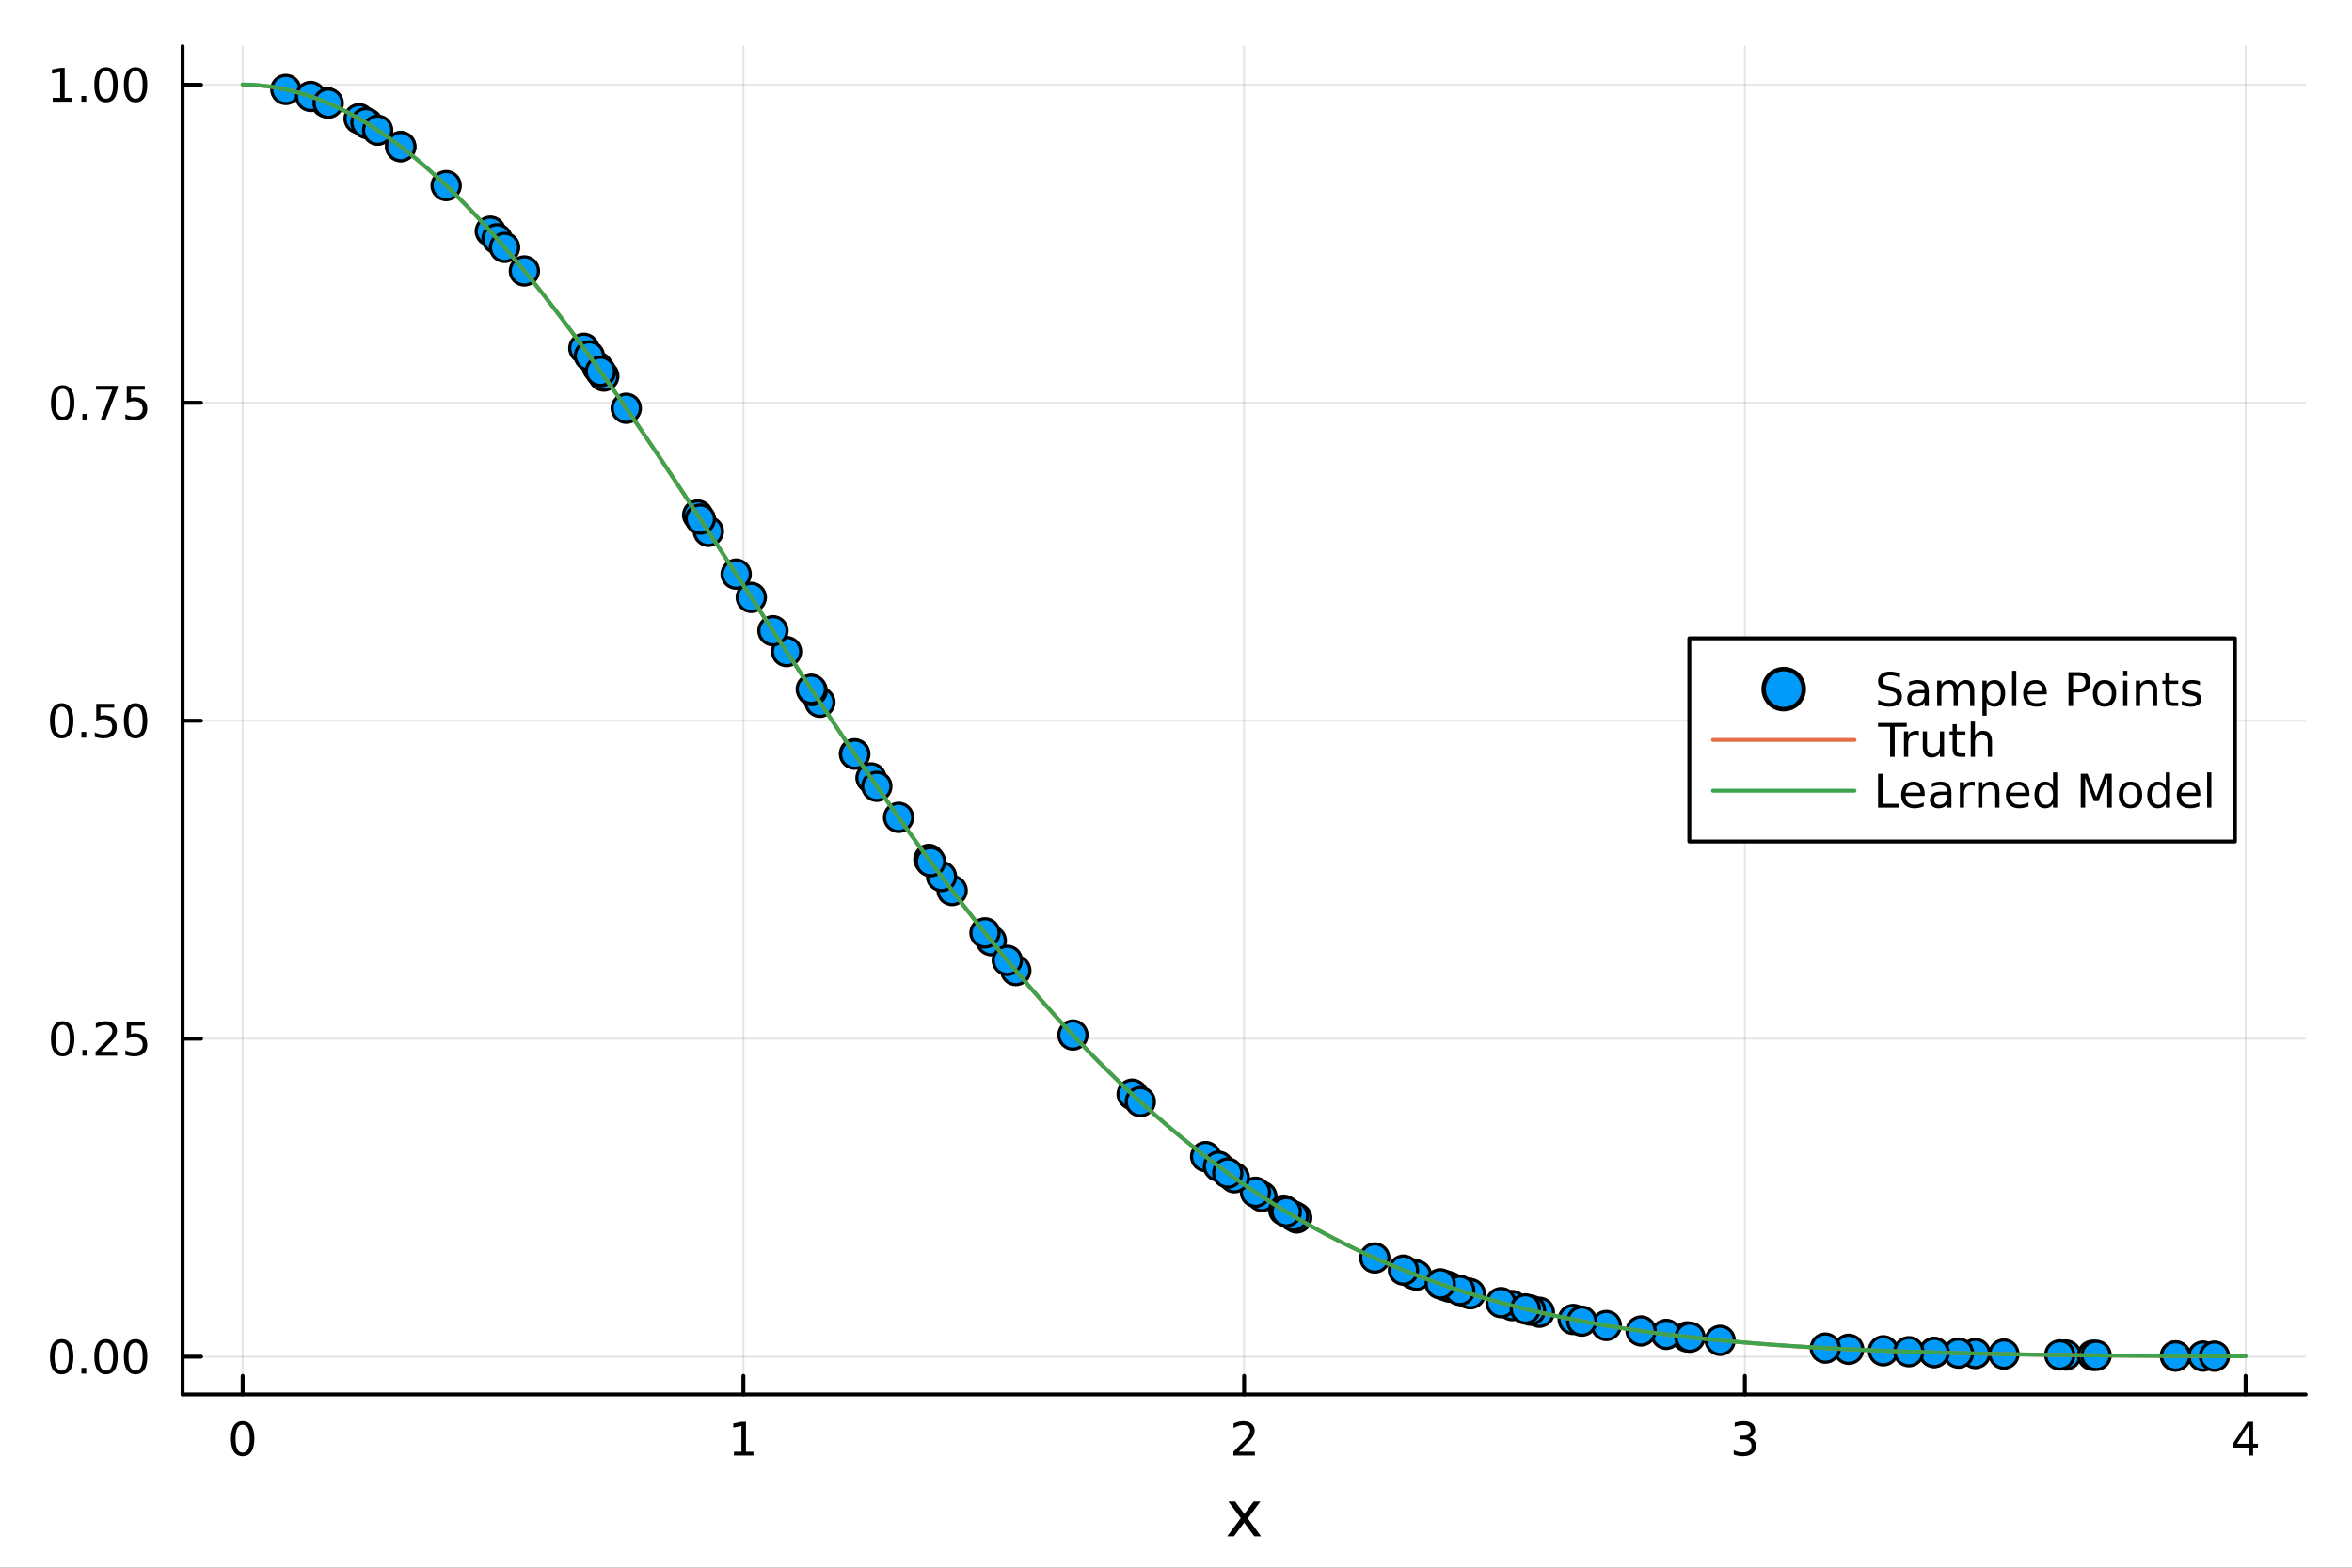 <?xml version="1.0" encoding="utf-8"?>
<svg xmlns="http://www.w3.org/2000/svg" xmlns:xlink="http://www.w3.org/1999/xlink" width="600" height="400" viewBox="0 0 2400 1600">
<rect x="0" y="0" width="2400" height="1600" fill="#333333" stroke="none"/>
<defs>
  <clipPath id="clip100">
    <rect x="0" y="0" width="2400" height="1600"/>
  </clipPath>
</defs>
<path clip-path="url(#clip100)" d="M0 1600 L2400 1600 L2400 0 L0 0  Z" fill="#ffffff" fill-rule="evenodd" fill-opacity="1"/>
<defs>
  <clipPath id="clip101">
    <rect x="480" y="0" width="1681" height="1600"/>
  </clipPath>
</defs>
<path clip-path="url(#clip100)" d="M186.274 1423.18 L2352.76 1423.18 L2352.76 47.244 L186.274 47.244  Z" fill="#ffffff" fill-rule="evenodd" fill-opacity="1"/>
<defs>
  <clipPath id="clip102">
    <rect x="186" y="47" width="2167" height="1377"/>
  </clipPath>
</defs>
<polyline clip-path="url(#clip102)" style="stroke:#000000; stroke-linecap:round; stroke-linejoin:round; stroke-width:2; stroke-opacity:0.1; fill:none" points="247.59,1423.18 247.59,47.244 "/>
<polyline clip-path="url(#clip102)" style="stroke:#000000; stroke-linecap:round; stroke-linejoin:round; stroke-width:2; stroke-opacity:0.1; fill:none" points="758.552,1423.18 758.552,47.244 "/>
<polyline clip-path="url(#clip102)" style="stroke:#000000; stroke-linecap:round; stroke-linejoin:round; stroke-width:2; stroke-opacity:0.1; fill:none" points="1269.51,1423.18 1269.51,47.244 "/>
<polyline clip-path="url(#clip102)" style="stroke:#000000; stroke-linecap:round; stroke-linejoin:round; stroke-width:2; stroke-opacity:0.1; fill:none" points="1780.48,1423.18 1780.48,47.244 "/>
<polyline clip-path="url(#clip102)" style="stroke:#000000; stroke-linecap:round; stroke-linejoin:round; stroke-width:2; stroke-opacity:0.1; fill:none" points="2291.44,1423.18 2291.44,47.244 "/>
<polyline clip-path="url(#clip102)" style="stroke:#000000; stroke-linecap:round; stroke-linejoin:round; stroke-width:2; stroke-opacity:0.1; fill:none" points="186.274,1384.67 2352.76,1384.67 "/>
<polyline clip-path="url(#clip102)" style="stroke:#000000; stroke-linecap:round; stroke-linejoin:round; stroke-width:2; stroke-opacity:0.1; fill:none" points="186.274,1060.13 2352.76,1060.13 "/>
<polyline clip-path="url(#clip102)" style="stroke:#000000; stroke-linecap:round; stroke-linejoin:round; stroke-width:2; stroke-opacity:0.1; fill:none" points="186.274,735.59 2352.76,735.59 "/>
<polyline clip-path="url(#clip102)" style="stroke:#000000; stroke-linecap:round; stroke-linejoin:round; stroke-width:2; stroke-opacity:0.1; fill:none" points="186.274,411.049 2352.76,411.049 "/>
<polyline clip-path="url(#clip102)" style="stroke:#000000; stroke-linecap:round; stroke-linejoin:round; stroke-width:2; stroke-opacity:0.1; fill:none" points="186.274,86.507 2352.76,86.507 "/>
<polyline clip-path="url(#clip100)" style="stroke:#000000; stroke-linecap:round; stroke-linejoin:round; stroke-width:4; stroke-opacity:1; fill:none" points="186.274,1423.18 2352.76,1423.18 "/>
<polyline clip-path="url(#clip100)" style="stroke:#000000; stroke-linecap:round; stroke-linejoin:round; stroke-width:4; stroke-opacity:1; fill:none" points="247.59,1423.18 247.59,1404.28 "/>
<polyline clip-path="url(#clip100)" style="stroke:#000000; stroke-linecap:round; stroke-linejoin:round; stroke-width:4; stroke-opacity:1; fill:none" points="758.552,1423.18 758.552,1404.28 "/>
<polyline clip-path="url(#clip100)" style="stroke:#000000; stroke-linecap:round; stroke-linejoin:round; stroke-width:4; stroke-opacity:1; fill:none" points="1269.51,1423.18 1269.51,1404.28 "/>
<polyline clip-path="url(#clip100)" style="stroke:#000000; stroke-linecap:round; stroke-linejoin:round; stroke-width:4; stroke-opacity:1; fill:none" points="1780.48,1423.18 1780.48,1404.28 "/>
<polyline clip-path="url(#clip100)" style="stroke:#000000; stroke-linecap:round; stroke-linejoin:round; stroke-width:4; stroke-opacity:1; fill:none" points="2291.44,1423.18 2291.44,1404.28 "/>
<path clip-path="url(#clip100)" d="M247.59 1454.1 Q243.978 1454.1 242.15 1457.66 Q240.344 1461.2 240.344 1468.33 Q240.344 1475.44 242.15 1479.01 Q243.978 1482.55 247.59 1482.55 Q251.224 1482.55 253.029 1479.01 Q254.858 1475.44 254.858 1468.33 Q254.858 1461.2 253.029 1457.66 Q251.224 1454.1 247.59 1454.1 M247.59 1450.39 Q253.4 1450.39 256.455 1455 Q259.534 1459.58 259.534 1468.33 Q259.534 1477.06 256.455 1481.67 Q253.4 1486.25 247.59 1486.25 Q241.779 1486.25 238.701 1481.67 Q235.645 1477.06 235.645 1468.33 Q235.645 1459.58 238.701 1455 Q241.779 1450.39 247.59 1450.39 Z" fill="#000000" fill-rule="nonzero" fill-opacity="1" /><path clip-path="url(#clip100)" d="M748.934 1481.64 L756.573 1481.64 L756.573 1455.28 L748.263 1456.95 L748.263 1452.69 L756.527 1451.02 L761.203 1451.02 L761.203 1481.64 L768.842 1481.64 L768.842 1485.58 L748.934 1485.58 L748.934 1481.64 Z" fill="#000000" fill-rule="nonzero" fill-opacity="1" /><path clip-path="url(#clip100)" d="M1264.17 1481.64 L1280.49 1481.64 L1280.49 1485.58 L1258.54 1485.58 L1258.54 1481.64 Q1261.2 1478.89 1265.79 1474.26 Q1270.39 1469.61 1271.58 1468.27 Q1273.82 1465.74 1274.7 1464.01 Q1275.6 1462.25 1275.6 1460.56 Q1275.6 1457.8 1273.66 1456.07 Q1271.74 1454.33 1268.64 1454.33 Q1266.44 1454.33 1263.98 1455.09 Q1261.55 1455.86 1258.77 1457.41 L1258.77 1452.69 Q1261.6 1451.55 1264.05 1450.97 Q1266.51 1450.39 1268.54 1450.39 Q1273.91 1450.39 1277.11 1453.08 Q1280.3 1455.77 1280.3 1460.26 Q1280.3 1462.39 1279.49 1464.31 Q1278.7 1466.2 1276.6 1468.8 Q1276.02 1469.47 1272.92 1472.69 Q1269.82 1475.88 1264.17 1481.64 Z" fill="#000000" fill-rule="nonzero" fill-opacity="1" /><path clip-path="url(#clip100)" d="M1784.73 1466.95 Q1788.08 1467.66 1789.96 1469.93 Q1791.85 1472.2 1791.85 1475.53 Q1791.85 1480.65 1788.34 1483.45 Q1784.82 1486.25 1778.34 1486.25 Q1776.16 1486.25 1773.85 1485.81 Q1771.55 1485.39 1769.1 1484.54 L1769.1 1480.02 Q1771.04 1481.16 1773.36 1481.74 Q1775.67 1482.32 1778.2 1482.32 Q1782.6 1482.32 1784.89 1480.58 Q1787.2 1478.84 1787.2 1475.53 Q1787.2 1472.48 1785.05 1470.77 Q1782.92 1469.03 1779.1 1469.03 L1775.07 1469.03 L1775.07 1465.19 L1779.29 1465.19 Q1782.73 1465.19 1784.56 1463.82 Q1786.39 1462.43 1786.39 1459.84 Q1786.39 1457.18 1784.49 1455.77 Q1782.62 1454.33 1779.1 1454.33 Q1777.18 1454.33 1774.98 1454.75 Q1772.78 1455.16 1770.14 1456.04 L1770.14 1451.88 Q1772.8 1451.14 1775.12 1450.77 Q1777.46 1450.39 1779.52 1450.39 Q1784.84 1450.39 1787.94 1452.83 Q1791.04 1455.23 1791.04 1459.35 Q1791.04 1462.22 1789.4 1464.21 Q1787.76 1466.18 1784.73 1466.95 Z" fill="#000000" fill-rule="nonzero" fill-opacity="1" /><path clip-path="url(#clip100)" d="M2294.45 1455.09 L2282.64 1473.54 L2294.45 1473.54 L2294.45 1455.09 M2293.22 1451.02 L2299.1 1451.02 L2299.1 1473.54 L2304.03 1473.54 L2304.03 1477.43 L2299.1 1477.43 L2299.1 1485.58 L2294.45 1485.58 L2294.45 1477.43 L2278.85 1477.43 L2278.85 1472.92 L2293.22 1451.02 Z" fill="#000000" fill-rule="nonzero" fill-opacity="1" /><path clip-path="url(#clip100)" d="M1286.13 1532.4 L1273.24 1549.74 L1286.8 1568.04 L1279.89 1568.04 L1269.51 1554.04 L1259.14 1568.04 L1252.23 1568.04 L1266.08 1549.39 L1253.41 1532.4 L1260.32 1532.4 L1269.77 1545.1 L1279.22 1532.4 L1286.13 1532.4 Z" fill="#000000" fill-rule="nonzero" fill-opacity="1" /><polyline clip-path="url(#clip100)" style="stroke:#000000; stroke-linecap:round; stroke-linejoin:round; stroke-width:4; stroke-opacity:1; fill:none" points="186.274,1423.18 186.274,47.244 "/>
<polyline clip-path="url(#clip100)" style="stroke:#000000; stroke-linecap:round; stroke-linejoin:round; stroke-width:4; stroke-opacity:1; fill:none" points="186.274,1384.67 205.172,1384.67 "/>
<polyline clip-path="url(#clip100)" style="stroke:#000000; stroke-linecap:round; stroke-linejoin:round; stroke-width:4; stroke-opacity:1; fill:none" points="186.274,1060.13 205.172,1060.13 "/>
<polyline clip-path="url(#clip100)" style="stroke:#000000; stroke-linecap:round; stroke-linejoin:round; stroke-width:4; stroke-opacity:1; fill:none" points="186.274,735.59 205.172,735.59 "/>
<polyline clip-path="url(#clip100)" style="stroke:#000000; stroke-linecap:round; stroke-linejoin:round; stroke-width:4; stroke-opacity:1; fill:none" points="186.274,411.049 205.172,411.049 "/>
<polyline clip-path="url(#clip100)" style="stroke:#000000; stroke-linecap:round; stroke-linejoin:round; stroke-width:4; stroke-opacity:1; fill:none" points="186.274,86.507 205.172,86.507 "/>
<path clip-path="url(#clip100)" d="M62.937 1370.47 Q59.325 1370.47 57.497 1374.04 Q55.691 1377.58 55.691 1384.71 Q55.691 1391.81 57.497 1395.38 Q59.325 1398.92 62.937 1398.92 Q66.571 1398.92 68.376 1395.38 Q70.205 1391.81 70.205 1384.71 Q70.205 1377.58 68.376 1374.04 Q66.571 1370.47 62.937 1370.47 M62.937 1366.77 Q68.747 1366.77 71.802 1371.38 Q74.881 1375.96 74.881 1384.71 Q74.881 1393.44 71.802 1398.04 Q68.747 1402.63 62.937 1402.63 Q57.126 1402.63 54.048 1398.04 Q50.992 1393.44 50.992 1384.71 Q50.992 1375.96 54.048 1371.38 Q57.126 1366.77 62.937 1366.77 Z" fill="#000000" fill-rule="nonzero" fill-opacity="1" /><path clip-path="url(#clip100)" d="M83.098 1396.07 L87.983 1396.07 L87.983 1401.95 L83.098 1401.95 L83.098 1396.07 Z" fill="#000000" fill-rule="nonzero" fill-opacity="1" /><path clip-path="url(#clip100)" d="M108.168 1370.47 Q104.557 1370.47 102.728 1374.04 Q100.922 1377.58 100.922 1384.71 Q100.922 1391.81 102.728 1395.38 Q104.557 1398.92 108.168 1398.92 Q111.802 1398.92 113.608 1395.38 Q115.436 1391.81 115.436 1384.71 Q115.436 1377.58 113.608 1374.04 Q111.802 1370.47 108.168 1370.47 M108.168 1366.77 Q113.978 1366.77 117.033 1371.38 Q120.112 1375.96 120.112 1384.71 Q120.112 1393.44 117.033 1398.04 Q113.978 1402.63 108.168 1402.63 Q102.358 1402.63 99.279 1398.04 Q96.223 1393.44 96.223 1384.71 Q96.223 1375.96 99.279 1371.38 Q102.358 1366.77 108.168 1366.77 Z" fill="#000000" fill-rule="nonzero" fill-opacity="1" /><path clip-path="url(#clip100)" d="M138.33 1370.47 Q134.719 1370.47 132.89 1374.04 Q131.084 1377.58 131.084 1384.71 Q131.084 1391.81 132.89 1395.38 Q134.719 1398.92 138.33 1398.92 Q141.964 1398.92 143.769 1395.38 Q145.598 1391.81 145.598 1384.71 Q145.598 1377.58 143.769 1374.04 Q141.964 1370.47 138.33 1370.47 M138.33 1366.77 Q144.14 1366.77 147.195 1371.38 Q150.274 1375.96 150.274 1384.71 Q150.274 1393.44 147.195 1398.04 Q144.14 1402.63 138.33 1402.63 Q132.519 1402.63 129.441 1398.04 Q126.385 1393.44 126.385 1384.71 Q126.385 1375.96 129.441 1371.38 Q132.519 1366.77 138.33 1366.77 Z" fill="#000000" fill-rule="nonzero" fill-opacity="1" /><path clip-path="url(#clip100)" d="M63.932 1045.93 Q60.321 1045.93 58.492 1049.5 Q56.687 1053.04 56.687 1060.17 Q56.687 1067.27 58.492 1070.84 Q60.321 1074.38 63.932 1074.38 Q67.566 1074.38 69.372 1070.84 Q71.2 1067.27 71.2 1060.17 Q71.2 1053.04 69.372 1049.5 Q67.566 1045.93 63.932 1045.93 M63.932 1042.23 Q69.742 1042.23 72.798 1046.83 Q75.876 1051.42 75.876 1060.17 Q75.876 1068.89 72.798 1073.5 Q69.742 1078.08 63.932 1078.08 Q58.122 1078.08 55.043 1073.5 Q51.987 1068.89 51.987 1060.17 Q51.987 1051.42 55.043 1046.83 Q58.122 1042.23 63.932 1042.23 Z" fill="#000000" fill-rule="nonzero" fill-opacity="1" /><path clip-path="url(#clip100)" d="M84.094 1071.53 L88.978 1071.53 L88.978 1077.41 L84.094 1077.41 L84.094 1071.53 Z" fill="#000000" fill-rule="nonzero" fill-opacity="1" /><path clip-path="url(#clip100)" d="M103.191 1073.48 L119.51 1073.48 L119.51 1077.41 L97.566 1077.41 L97.566 1073.48 Q100.228 1070.72 104.811 1066.09 Q109.418 1061.44 110.598 1060.1 Q112.844 1057.57 113.723 1055.84 Q114.626 1054.08 114.626 1052.39 Q114.626 1049.63 112.682 1047.9 Q110.76 1046.16 107.658 1046.16 Q105.459 1046.16 103.006 1046.93 Q100.575 1047.69 97.797 1049.24 L97.797 1044.52 Q100.621 1043.38 103.075 1042.81 Q105.529 1042.23 107.566 1042.23 Q112.936 1042.23 116.131 1044.91 Q119.325 1047.6 119.325 1052.09 Q119.325 1054.22 118.515 1056.14 Q117.728 1058.04 115.621 1060.63 Q115.043 1061.3 111.941 1064.52 Q108.839 1067.71 103.191 1073.48 Z" fill="#000000" fill-rule="nonzero" fill-opacity="1" /><path clip-path="url(#clip100)" d="M129.371 1042.85 L147.728 1042.85 L147.728 1046.79 L133.654 1046.79 L133.654 1055.26 Q134.672 1054.91 135.691 1054.75 Q136.709 1054.56 137.728 1054.56 Q143.515 1054.56 146.894 1057.74 Q150.274 1060.91 150.274 1066.32 Q150.274 1071.9 146.802 1075 Q143.33 1078.08 137.01 1078.08 Q134.834 1078.08 132.566 1077.71 Q130.32 1077.34 127.913 1076.6 L127.913 1071.9 Q129.996 1073.04 132.219 1073.59 Q134.441 1074.15 136.918 1074.15 Q140.922 1074.15 143.26 1072.04 Q145.598 1069.94 145.598 1066.32 Q145.598 1062.71 143.26 1060.61 Q140.922 1058.5 136.918 1058.5 Q135.043 1058.5 133.168 1058.92 Q131.316 1059.33 129.371 1060.21 L129.371 1042.85 Z" fill="#000000" fill-rule="nonzero" fill-opacity="1" /><path clip-path="url(#clip100)" d="M62.937 721.389 Q59.325 721.389 57.497 724.954 Q55.691 728.495 55.691 735.625 Q55.691 742.732 57.497 746.296 Q59.325 749.838 62.937 749.838 Q66.571 749.838 68.376 746.296 Q70.205 742.732 70.205 735.625 Q70.205 728.495 68.376 724.954 Q66.571 721.389 62.937 721.389 M62.937 717.685 Q68.747 717.685 71.802 722.292 Q74.881 726.875 74.881 735.625 Q74.881 744.352 71.802 748.958 Q68.747 753.542 62.937 753.542 Q57.126 753.542 54.048 748.958 Q50.992 744.352 50.992 735.625 Q50.992 726.875 54.048 722.292 Q57.126 717.685 62.937 717.685 Z" fill="#000000" fill-rule="nonzero" fill-opacity="1" /><path clip-path="url(#clip100)" d="M83.098 746.991 L87.983 746.991 L87.983 752.87 L83.098 752.87 L83.098 746.991 Z" fill="#000000" fill-rule="nonzero" fill-opacity="1" /><path clip-path="url(#clip100)" d="M98.214 718.31 L116.57 718.31 L116.57 722.246 L102.496 722.246 L102.496 730.718 Q103.515 730.37 104.534 730.208 Q105.552 730.023 106.571 730.023 Q112.358 730.023 115.737 733.195 Q119.117 736.366 119.117 741.782 Q119.117 747.361 115.645 750.463 Q112.172 753.542 105.853 753.542 Q103.677 753.542 101.409 753.171 Q99.163 752.801 96.756 752.06 L96.756 747.361 Q98.839 748.495 101.061 749.051 Q103.284 749.606 105.76 749.606 Q109.765 749.606 112.103 747.5 Q114.441 745.394 114.441 741.782 Q114.441 738.171 112.103 736.065 Q109.765 733.958 105.76 733.958 Q103.885 733.958 102.01 734.375 Q100.159 734.792 98.214 735.671 L98.214 718.31 Z" fill="#000000" fill-rule="nonzero" fill-opacity="1" /><path clip-path="url(#clip100)" d="M138.33 721.389 Q134.719 721.389 132.89 724.954 Q131.084 728.495 131.084 735.625 Q131.084 742.732 132.89 746.296 Q134.719 749.838 138.33 749.838 Q141.964 749.838 143.769 746.296 Q145.598 742.732 145.598 735.625 Q145.598 728.495 143.769 724.954 Q141.964 721.389 138.33 721.389 M138.33 717.685 Q144.14 717.685 147.195 722.292 Q150.274 726.875 150.274 735.625 Q150.274 744.352 147.195 748.958 Q144.14 753.542 138.33 753.542 Q132.519 753.542 129.441 748.958 Q126.385 744.352 126.385 735.625 Q126.385 726.875 129.441 722.292 Q132.519 717.685 138.33 717.685 Z" fill="#000000" fill-rule="nonzero" fill-opacity="1" /><path clip-path="url(#clip100)" d="M63.932 396.847 Q60.321 396.847 58.492 400.412 Q56.687 403.954 56.687 411.083 Q56.687 418.19 58.492 421.755 Q60.321 425.296 63.932 425.296 Q67.566 425.296 69.372 421.755 Q71.2 418.19 71.2 411.083 Q71.2 403.954 69.372 400.412 Q67.566 396.847 63.932 396.847 M63.932 393.144 Q69.742 393.144 72.798 397.75 Q75.876 402.333 75.876 411.083 Q75.876 419.81 72.798 424.417 Q69.742 429 63.932 429 Q58.122 429 55.043 424.417 Q51.987 419.81 51.987 411.083 Q51.987 402.333 55.043 397.75 Q58.122 393.144 63.932 393.144 Z" fill="#000000" fill-rule="nonzero" fill-opacity="1" /><path clip-path="url(#clip100)" d="M84.094 422.449 L88.978 422.449 L88.978 428.329 L84.094 428.329 L84.094 422.449 Z" fill="#000000" fill-rule="nonzero" fill-opacity="1" /><path clip-path="url(#clip100)" d="M97.983 393.769 L120.205 393.769 L120.205 395.759 L107.658 428.329 L102.774 428.329 L114.58 397.704 L97.983 397.704 L97.983 393.769 Z" fill="#000000" fill-rule="nonzero" fill-opacity="1" /><path clip-path="url(#clip100)" d="M129.371 393.769 L147.728 393.769 L147.728 397.704 L133.654 397.704 L133.654 406.176 Q134.672 405.829 135.691 405.667 Q136.709 405.482 137.728 405.482 Q143.515 405.482 146.894 408.653 Q150.274 411.824 150.274 417.241 Q150.274 422.819 146.802 425.921 Q143.33 429 137.01 429 Q134.834 429 132.566 428.63 Q130.32 428.259 127.913 427.518 L127.913 422.819 Q129.996 423.954 132.219 424.509 Q134.441 425.065 136.918 425.065 Q140.922 425.065 143.26 422.958 Q145.598 420.852 145.598 417.241 Q145.598 413.63 143.26 411.523 Q140.922 409.417 136.918 409.417 Q135.043 409.417 133.168 409.833 Q131.316 410.25 129.371 411.13 L129.371 393.769 Z" fill="#000000" fill-rule="nonzero" fill-opacity="1" /><path clip-path="url(#clip100)" d="M53.747 99.852 L61.386 99.852 L61.386 73.486 L53.075 75.153 L53.075 70.894 L61.339 69.227 L66.015 69.227 L66.015 99.852 L73.654 99.852 L73.654 103.787 L53.747 103.787 L53.747 99.852 Z" fill="#000000" fill-rule="nonzero" fill-opacity="1" /><path clip-path="url(#clip100)" d="M83.098 97.907 L87.983 97.907 L87.983 103.787 L83.098 103.787 L83.098 97.907 Z" fill="#000000" fill-rule="nonzero" fill-opacity="1" /><path clip-path="url(#clip100)" d="M108.168 72.306 Q104.557 72.306 102.728 75.871 Q100.922 79.412 100.922 86.542 Q100.922 93.648 102.728 97.213 Q104.557 100.755 108.168 100.755 Q111.802 100.755 113.608 97.213 Q115.436 93.648 115.436 86.542 Q115.436 79.412 113.608 75.871 Q111.802 72.306 108.168 72.306 M108.168 68.602 Q113.978 68.602 117.033 73.208 Q120.112 77.792 120.112 86.542 Q120.112 95.269 117.033 99.875 Q113.978 104.458 108.168 104.458 Q102.358 104.458 99.279 99.875 Q96.223 95.269 96.223 86.542 Q96.223 77.792 99.279 73.208 Q102.358 68.602 108.168 68.602 Z" fill="#000000" fill-rule="nonzero" fill-opacity="1" /><path clip-path="url(#clip100)" d="M138.33 72.306 Q134.719 72.306 132.89 75.871 Q131.084 79.412 131.084 86.542 Q131.084 93.648 132.89 97.213 Q134.719 100.755 138.33 100.755 Q141.964 100.755 143.769 97.213 Q145.598 93.648 145.598 86.542 Q145.598 79.412 143.769 75.871 Q141.964 72.306 138.33 72.306 M138.33 68.602 Q144.14 68.602 147.195 73.208 Q150.274 77.792 150.274 86.542 Q150.274 95.269 147.195 99.875 Q144.14 104.458 138.33 104.458 Q132.519 104.458 129.441 99.875 Q126.385 95.269 126.385 86.542 Q126.385 77.792 129.441 73.208 Q132.519 68.602 138.33 68.602 Z" fill="#000000" fill-rule="nonzero" fill-opacity="1" /><circle clip-path="url(#clip102)" cx="500.307" cy="235.959" r="14.4" fill="#009af9" fill-rule="evenodd" fill-opacity="1" stroke="#000000" stroke-opacity="1" stroke-width="3.2"/>
<circle clip-path="url(#clip102)" cx="609.932" cy="375.113" r="14.4" fill="#009af9" fill-rule="evenodd" fill-opacity="1" stroke="#000000" stroke-opacity="1" stroke-width="3.2"/>
<circle clip-path="url(#clip102)" cx="1442.07" cy="1300.21" r="14.4" fill="#009af9" fill-rule="evenodd" fill-opacity="1" stroke="#000000" stroke-opacity="1" stroke-width="3.2"/>
<circle clip-path="url(#clip102)" cx="2108.07" cy="1382.96" r="14.4" fill="#009af9" fill-rule="evenodd" fill-opacity="1" stroke="#000000" stroke-opacity="1" stroke-width="3.2"/>
<circle clip-path="url(#clip102)" cx="332.831" cy="104.446" r="14.4" fill="#009af9" fill-rule="evenodd" fill-opacity="1" stroke="#000000" stroke-opacity="1" stroke-width="3.2"/>
<circle clip-path="url(#clip102)" cx="836.638" cy="716.726" r="14.4" fill="#009af9" fill-rule="evenodd" fill-opacity="1" stroke="#000000" stroke-opacity="1" stroke-width="3.2"/>
<circle clip-path="url(#clip102)" cx="2015.71" cy="1381.41" r="14.4" fill="#009af9" fill-rule="evenodd" fill-opacity="1" stroke="#000000" stroke-opacity="1" stroke-width="3.2"/>
<circle clip-path="url(#clip102)" cx="1973.67" cy="1380.36" r="14.4" fill="#009af9" fill-rule="evenodd" fill-opacity="1" stroke="#000000" stroke-opacity="1" stroke-width="3.2"/>
<circle clip-path="url(#clip102)" cx="1287.62" cy="1221.11" r="14.4" fill="#009af9" fill-rule="evenodd" fill-opacity="1" stroke="#000000" stroke-opacity="1" stroke-width="3.2"/>
<circle clip-path="url(#clip102)" cx="291.67" cy="91.329" r="14.4" fill="#009af9" fill-rule="evenodd" fill-opacity="1" stroke="#000000" stroke-opacity="1" stroke-width="3.2"/>
<circle clip-path="url(#clip102)" cx="1721.5" cy="1364.42" r="14.4" fill="#009af9" fill-rule="evenodd" fill-opacity="1" stroke="#000000" stroke-opacity="1" stroke-width="3.2"/>
<circle clip-path="url(#clip102)" cx="1281.09" cy="1216.81" r="14.4" fill="#009af9" fill-rule="evenodd" fill-opacity="1" stroke="#000000" stroke-opacity="1" stroke-width="3.2"/>
<circle clip-path="url(#clip102)" cx="888.782" cy="793.945" r="14.4" fill="#009af9" fill-rule="evenodd" fill-opacity="1" stroke="#000000" stroke-opacity="1" stroke-width="3.2"/>
<circle clip-path="url(#clip102)" cx="947.836" cy="877.097" r="14.4" fill="#009af9" fill-rule="evenodd" fill-opacity="1" stroke="#000000" stroke-opacity="1" stroke-width="3.2"/>
<circle clip-path="url(#clip102)" cx="722.844" cy="542.362" r="14.4" fill="#009af9" fill-rule="evenodd" fill-opacity="1" stroke="#000000" stroke-opacity="1" stroke-width="3.2"/>
<circle clip-path="url(#clip102)" cx="1445.38" cy="1301.49" r="14.4" fill="#009af9" fill-rule="evenodd" fill-opacity="1" stroke="#000000" stroke-opacity="1" stroke-width="3.2"/>
<circle clip-path="url(#clip102)" cx="2044.84" cy="1382" r="14.4" fill="#009af9" fill-rule="evenodd" fill-opacity="1" stroke="#000000" stroke-opacity="1" stroke-width="3.2"/>
<circle clip-path="url(#clip102)" cx="609.517" cy="374.532" r="14.4" fill="#009af9" fill-rule="evenodd" fill-opacity="1" stroke="#000000" stroke-opacity="1" stroke-width="3.2"/>
<circle clip-path="url(#clip102)" cx="1639.13" cy="1352.85" r="14.4" fill="#009af9" fill-rule="evenodd" fill-opacity="1" stroke="#000000" stroke-opacity="1" stroke-width="3.2"/>
<circle clip-path="url(#clip102)" cx="1011.48" cy="960.049" r="14.4" fill="#009af9" fill-rule="evenodd" fill-opacity="1" stroke="#000000" stroke-opacity="1" stroke-width="3.2"/>
<circle clip-path="url(#clip102)" cx="1700.24" cy="1361.86" r="14.4" fill="#009af9" fill-rule="evenodd" fill-opacity="1" stroke="#000000" stroke-opacity="1" stroke-width="3.2"/>
<circle clip-path="url(#clip102)" cx="828.751" cy="704.814" r="14.4" fill="#009af9" fill-rule="evenodd" fill-opacity="1" stroke="#000000" stroke-opacity="1" stroke-width="3.2"/>
<circle clip-path="url(#clip102)" cx="1570.77" cy="1339.26" r="14.4" fill="#009af9" fill-rule="evenodd" fill-opacity="1" stroke="#000000" stroke-opacity="1" stroke-width="3.2"/>
<circle clip-path="url(#clip102)" cx="616.112" cy="383.808" r="14.4" fill="#009af9" fill-rule="evenodd" fill-opacity="1" stroke="#000000" stroke-opacity="1" stroke-width="3.2"/>
<circle clip-path="url(#clip102)" cx="1432.1" cy="1296.29" r="14.4" fill="#009af9" fill-rule="evenodd" fill-opacity="1" stroke="#000000" stroke-opacity="1" stroke-width="3.2"/>
<circle clip-path="url(#clip102)" cx="1755.32" cy="1367.98" r="14.4" fill="#009af9" fill-rule="evenodd" fill-opacity="1" stroke="#000000" stroke-opacity="1" stroke-width="3.2"/>
<circle clip-path="url(#clip102)" cx="639.044" cy="416.661" r="14.4" fill="#009af9" fill-rule="evenodd" fill-opacity="1" stroke="#000000" stroke-opacity="1" stroke-width="3.2"/>
<circle clip-path="url(#clip102)" cx="1998.48" cy="1381.01" r="14.4" fill="#009af9" fill-rule="evenodd" fill-opacity="1" stroke="#000000" stroke-opacity="1" stroke-width="3.2"/>
<circle clip-path="url(#clip102)" cx="1498.03" cy="1319.68" r="14.4" fill="#009af9" fill-rule="evenodd" fill-opacity="1" stroke="#000000" stroke-opacity="1" stroke-width="3.2"/>
<circle clip-path="url(#clip102)" cx="1156.1" cy="1117.48" r="14.4" fill="#009af9" fill-rule="evenodd" fill-opacity="1" stroke="#000000" stroke-opacity="1" stroke-width="3.2"/>
<circle clip-path="url(#clip102)" cx="1561.75" cy="1337.15" r="14.4" fill="#009af9" fill-rule="evenodd" fill-opacity="1" stroke="#000000" stroke-opacity="1" stroke-width="3.2"/>
<circle clip-path="url(#clip102)" cx="1094.83" cy="1056.34" r="14.4" fill="#009af9" fill-rule="evenodd" fill-opacity="1" stroke="#000000" stroke-opacity="1" stroke-width="3.2"/>
<circle clip-path="url(#clip102)" cx="1402.83" cy="1283.9" r="14.4" fill="#009af9" fill-rule="evenodd" fill-opacity="1" stroke="#000000" stroke-opacity="1" stroke-width="3.2"/>
<circle clip-path="url(#clip102)" cx="507.182" cy="243.682" r="14.4" fill="#009af9" fill-rule="evenodd" fill-opacity="1" stroke="#000000" stroke-opacity="1" stroke-width="3.2"/>
<circle clip-path="url(#clip102)" cx="711.903" cy="525.615" r="14.4" fill="#009af9" fill-rule="evenodd" fill-opacity="1" stroke="#000000" stroke-opacity="1" stroke-width="3.2"/>
<circle clip-path="url(#clip102)" cx="766.623" cy="609.732" r="14.4" fill="#009af9" fill-rule="evenodd" fill-opacity="1" stroke="#000000" stroke-opacity="1" stroke-width="3.2"/>
<circle clip-path="url(#clip102)" cx="871.929" cy="769.317" r="14.4" fill="#009af9" fill-rule="evenodd" fill-opacity="1" stroke="#000000" stroke-opacity="1" stroke-width="3.2"/>
<circle clip-path="url(#clip102)" cx="1036.51" cy="990.517" r="14.4" fill="#009af9" fill-rule="evenodd" fill-opacity="1" stroke="#000000" stroke-opacity="1" stroke-width="3.2"/>
<circle clip-path="url(#clip102)" cx="751.181" cy="585.937" r="14.4" fill="#009af9" fill-rule="evenodd" fill-opacity="1" stroke="#000000" stroke-opacity="1" stroke-width="3.2"/>
<circle clip-path="url(#clip102)" cx="2219.76" cy="1383.92" r="14.4" fill="#009af9" fill-rule="evenodd" fill-opacity="1" stroke="#000000" stroke-opacity="1" stroke-width="3.2"/>
<circle clip-path="url(#clip102)" cx="1479.36" cy="1313.65" r="14.4" fill="#009af9" fill-rule="evenodd" fill-opacity="1" stroke="#000000" stroke-opacity="1" stroke-width="3.2"/>
<circle clip-path="url(#clip102)" cx="2101.78" cy="1382.88" r="14.4" fill="#009af9" fill-rule="evenodd" fill-opacity="1" stroke="#000000" stroke-opacity="1" stroke-width="3.2"/>
<circle clip-path="url(#clip102)" cx="802.604" cy="665.014" r="14.4" fill="#009af9" fill-rule="evenodd" fill-opacity="1" stroke="#000000" stroke-opacity="1" stroke-width="3.2"/>
<circle clip-path="url(#clip102)" cx="714.621" cy="529.769" r="14.4" fill="#009af9" fill-rule="evenodd" fill-opacity="1" stroke="#000000" stroke-opacity="1" stroke-width="3.2"/>
<circle clip-path="url(#clip102)" cx="1921.79" cy="1378.62" r="14.4" fill="#009af9" fill-rule="evenodd" fill-opacity="1" stroke="#000000" stroke-opacity="1" stroke-width="3.2"/>
<circle clip-path="url(#clip102)" cx="971.561" cy="908.903" r="14.4" fill="#009af9" fill-rule="evenodd" fill-opacity="1" stroke="#000000" stroke-opacity="1" stroke-width="3.2"/>
<circle clip-path="url(#clip102)" cx="595.749" cy="355.44" r="14.4" fill="#009af9" fill-rule="evenodd" fill-opacity="1" stroke="#000000" stroke-opacity="1" stroke-width="3.2"/>
<circle clip-path="url(#clip102)" cx="1323.17" cy="1243.05" r="14.4" fill="#009af9" fill-rule="evenodd" fill-opacity="1" stroke="#000000" stroke-opacity="1" stroke-width="3.2"/>
<circle clip-path="url(#clip102)" cx="612.934" cy="379.327" r="14.4" fill="#009af9" fill-rule="evenodd" fill-opacity="1" stroke="#000000" stroke-opacity="1" stroke-width="3.2"/>
<circle clip-path="url(#clip102)" cx="1027.88" cy="980.161" r="14.4" fill="#009af9" fill-rule="evenodd" fill-opacity="1" stroke="#000000" stroke-opacity="1" stroke-width="3.2"/>
<circle clip-path="url(#clip102)" cx="1500.39" cy="1320.41" r="14.4" fill="#009af9" fill-rule="evenodd" fill-opacity="1" stroke="#000000" stroke-opacity="1" stroke-width="3.2"/>
<circle clip-path="url(#clip102)" cx="514.86" cy="252.487" r="14.4" fill="#009af9" fill-rule="evenodd" fill-opacity="1" stroke="#000000" stroke-opacity="1" stroke-width="3.2"/>
<circle clip-path="url(#clip102)" cx="1605.34" cy="1346.65" r="14.4" fill="#009af9" fill-rule="evenodd" fill-opacity="1" stroke="#000000" stroke-opacity="1" stroke-width="3.2"/>
<circle clip-path="url(#clip102)" cx="366.407" cy="121.135" r="14.4" fill="#009af9" fill-rule="evenodd" fill-opacity="1" stroke="#000000" stroke-opacity="1" stroke-width="3.2"/>
<circle clip-path="url(#clip102)" cx="1309.95" cy="1235.17" r="14.4" fill="#009af9" fill-rule="evenodd" fill-opacity="1" stroke="#000000" stroke-opacity="1" stroke-width="3.2"/>
<circle clip-path="url(#clip102)" cx="1319.82" cy="1241.08" r="14.4" fill="#009af9" fill-rule="evenodd" fill-opacity="1" stroke="#000000" stroke-opacity="1" stroke-width="3.2"/>
<circle clip-path="url(#clip102)" cx="535.059" cy="276.524" r="14.4" fill="#009af9" fill-rule="evenodd" fill-opacity="1" stroke="#000000" stroke-opacity="1" stroke-width="3.2"/>
<circle clip-path="url(#clip102)" cx="1973.64" cy="1380.35" r="14.4" fill="#009af9" fill-rule="evenodd" fill-opacity="1" stroke="#000000" stroke-opacity="1" stroke-width="3.2"/>
<circle clip-path="url(#clip102)" cx="601.409" cy="363.242" r="14.4" fill="#009af9" fill-rule="evenodd" fill-opacity="1" stroke="#000000" stroke-opacity="1" stroke-width="3.2"/>
<circle clip-path="url(#clip102)" cx="1886.43" cy="1377.1" r="14.4" fill="#009af9" fill-rule="evenodd" fill-opacity="1" stroke="#000000" stroke-opacity="1" stroke-width="3.2"/>
<circle clip-path="url(#clip102)" cx="408.812" cy="149.546" r="14.4" fill="#009af9" fill-rule="evenodd" fill-opacity="1" stroke="#000000" stroke-opacity="1" stroke-width="3.2"/>
<circle clip-path="url(#clip102)" cx="960.774" cy="894.565" r="14.4" fill="#009af9" fill-rule="evenodd" fill-opacity="1" stroke="#000000" stroke-opacity="1" stroke-width="3.2"/>
<circle clip-path="url(#clip102)" cx="872.212" cy="769.733" r="14.4" fill="#009af9" fill-rule="evenodd" fill-opacity="1" stroke="#000000" stroke-opacity="1" stroke-width="3.2"/>
<circle clip-path="url(#clip102)" cx="894.738" cy="802.563" r="14.4" fill="#009af9" fill-rule="evenodd" fill-opacity="1" stroke="#000000" stroke-opacity="1" stroke-width="3.2"/>
<circle clip-path="url(#clip102)" cx="1475.16" cy="1312.23" r="14.4" fill="#009af9" fill-rule="evenodd" fill-opacity="1" stroke="#000000" stroke-opacity="1" stroke-width="3.2"/>
<circle clip-path="url(#clip102)" cx="2135.29" cy="1383.26" r="14.4" fill="#009af9" fill-rule="evenodd" fill-opacity="1" stroke="#000000" stroke-opacity="1" stroke-width="3.2"/>
<circle clip-path="url(#clip102)" cx="1489.51" cy="1316.99" r="14.4" fill="#009af9" fill-rule="evenodd" fill-opacity="1" stroke="#000000" stroke-opacity="1" stroke-width="3.2"/>
<circle clip-path="url(#clip102)" cx="1230.26" cy="1180.41" r="14.4" fill="#009af9" fill-rule="evenodd" fill-opacity="1" stroke="#000000" stroke-opacity="1" stroke-width="3.2"/>
<circle clip-path="url(#clip102)" cx="375.23" cy="126.385" r="14.4" fill="#009af9" fill-rule="evenodd" fill-opacity="1" stroke="#000000" stroke-opacity="1" stroke-width="3.2"/>
<circle clip-path="url(#clip102)" cx="949.553" cy="879.431" r="14.4" fill="#009af9" fill-rule="evenodd" fill-opacity="1" stroke="#000000" stroke-opacity="1" stroke-width="3.2"/>
<circle clip-path="url(#clip102)" cx="1312.49" cy="1236.71" r="14.4" fill="#009af9" fill-rule="evenodd" fill-opacity="1" stroke="#000000" stroke-opacity="1" stroke-width="3.2"/>
<circle clip-path="url(#clip102)" cx="1243.32" cy="1190.27" r="14.4" fill="#009af9" fill-rule="evenodd" fill-opacity="1" stroke="#000000" stroke-opacity="1" stroke-width="3.2"/>
<circle clip-path="url(#clip102)" cx="1259.55" cy="1202.03" r="14.4" fill="#009af9" fill-rule="evenodd" fill-opacity="1" stroke="#000000" stroke-opacity="1" stroke-width="3.2"/>
<circle clip-path="url(#clip102)" cx="1542.91" cy="1332.46" r="14.4" fill="#009af9" fill-rule="evenodd" fill-opacity="1" stroke="#000000" stroke-opacity="1" stroke-width="3.2"/>
<circle clip-path="url(#clip102)" cx="2247.91" cy="1384.06" r="14.4" fill="#009af9" fill-rule="evenodd" fill-opacity="1" stroke="#000000" stroke-opacity="1" stroke-width="3.2"/>
<circle clip-path="url(#clip102)" cx="1947.85" cy="1379.56" r="14.4" fill="#009af9" fill-rule="evenodd" fill-opacity="1" stroke="#000000" stroke-opacity="1" stroke-width="3.2"/>
<circle clip-path="url(#clip102)" cx="1005.1" cy="952.092" r="14.4" fill="#009af9" fill-rule="evenodd" fill-opacity="1" stroke="#000000" stroke-opacity="1" stroke-width="3.2"/>
<circle clip-path="url(#clip102)" cx="1724.49" cy="1364.76" r="14.4" fill="#009af9" fill-rule="evenodd" fill-opacity="1" stroke="#000000" stroke-opacity="1" stroke-width="3.2"/>
<circle clip-path="url(#clip102)" cx="373.474" cy="125.313" r="14.4" fill="#009af9" fill-rule="evenodd" fill-opacity="1" stroke="#000000" stroke-opacity="1" stroke-width="3.2"/>
<circle clip-path="url(#clip102)" cx="612.66" cy="378.942" r="14.4" fill="#009af9" fill-rule="evenodd" fill-opacity="1" stroke="#000000" stroke-opacity="1" stroke-width="3.2"/>
<circle clip-path="url(#clip102)" cx="408.986" cy="149.679" r="14.4" fill="#009af9" fill-rule="evenodd" fill-opacity="1" stroke="#000000" stroke-opacity="1" stroke-width="3.2"/>
<circle clip-path="url(#clip102)" cx="2220.04" cy="1383.92" r="14.4" fill="#009af9" fill-rule="evenodd" fill-opacity="1" stroke="#000000" stroke-opacity="1" stroke-width="3.2"/>
<circle clip-path="url(#clip102)" cx="1674.59" cy="1358.39" r="14.4" fill="#009af9" fill-rule="evenodd" fill-opacity="1" stroke="#000000" stroke-opacity="1" stroke-width="3.2"/>
<circle clip-path="url(#clip102)" cx="1155.26" cy="1116.69" r="14.4" fill="#009af9" fill-rule="evenodd" fill-opacity="1" stroke="#000000" stroke-opacity="1" stroke-width="3.2"/>
<circle clip-path="url(#clip102)" cx="316.963" cy="98.417" r="14.4" fill="#009af9" fill-rule="evenodd" fill-opacity="1" stroke="#000000" stroke-opacity="1" stroke-width="3.2"/>
<circle clip-path="url(#clip102)" cx="2259.68" cy="1384.12" r="14.4" fill="#009af9" fill-rule="evenodd" fill-opacity="1" stroke="#000000" stroke-opacity="1" stroke-width="3.2"/>
<circle clip-path="url(#clip102)" cx="1531.68" cy="1329.48" r="14.4" fill="#009af9" fill-rule="evenodd" fill-opacity="1" stroke="#000000" stroke-opacity="1" stroke-width="3.2"/>
<circle clip-path="url(#clip102)" cx="788.729" cy="643.744" r="14.4" fill="#009af9" fill-rule="evenodd" fill-opacity="1" stroke="#000000" stroke-opacity="1" stroke-width="3.2"/>
<circle clip-path="url(#clip102)" cx="1469.63" cy="1310.33" r="14.4" fill="#009af9" fill-rule="evenodd" fill-opacity="1" stroke="#000000" stroke-opacity="1" stroke-width="3.2"/>
<circle clip-path="url(#clip102)" cx="385.384" cy="132.864" r="14.4" fill="#009af9" fill-rule="evenodd" fill-opacity="1" stroke="#000000" stroke-opacity="1" stroke-width="3.2"/>
<circle clip-path="url(#clip102)" cx="1614.1" cy="1348.35" r="14.4" fill="#009af9" fill-rule="evenodd" fill-opacity="1" stroke="#000000" stroke-opacity="1" stroke-width="3.2"/>
<circle clip-path="url(#clip102)" cx="2138.9" cy="1383.3" r="14.4" fill="#009af9" fill-rule="evenodd" fill-opacity="1" stroke="#000000" stroke-opacity="1" stroke-width="3.2"/>
<circle clip-path="url(#clip102)" cx="827.85" cy="703.451" r="14.4" fill="#009af9" fill-rule="evenodd" fill-opacity="1" stroke="#000000" stroke-opacity="1" stroke-width="3.2"/>
<circle clip-path="url(#clip102)" cx="334.892" cy="105.318" r="14.4" fill="#009af9" fill-rule="evenodd" fill-opacity="1" stroke="#000000" stroke-opacity="1" stroke-width="3.2"/>
<circle clip-path="url(#clip102)" cx="1862.56" cy="1375.88" r="14.4" fill="#009af9" fill-rule="evenodd" fill-opacity="1" stroke="#000000" stroke-opacity="1" stroke-width="3.2"/>
<circle clip-path="url(#clip102)" cx="916.928" cy="834.235" r="14.4" fill="#009af9" fill-rule="evenodd" fill-opacity="1" stroke="#000000" stroke-opacity="1" stroke-width="3.2"/>
<circle clip-path="url(#clip102)" cx="1163.6" cy="1124.39" r="14.4" fill="#009af9" fill-rule="evenodd" fill-opacity="1" stroke="#000000" stroke-opacity="1" stroke-width="3.2"/>
<circle clip-path="url(#clip102)" cx="1252.8" cy="1197.21" r="14.4" fill="#009af9" fill-rule="evenodd" fill-opacity="1" stroke="#000000" stroke-opacity="1" stroke-width="3.2"/>
<circle clip-path="url(#clip102)" cx="455.259" cy="189.417" r="14.4" fill="#009af9" fill-rule="evenodd" fill-opacity="1" stroke="#000000" stroke-opacity="1" stroke-width="3.2"/>
<circle clip-path="url(#clip102)" cx="1556.51" cy="1335.88" r="14.4" fill="#009af9" fill-rule="evenodd" fill-opacity="1" stroke="#000000" stroke-opacity="1" stroke-width="3.2"/>
<polyline clip-path="url(#clip102)" style="stroke:#e26f46; stroke-linecap:round; stroke-linejoin:round; stroke-width:4; stroke-opacity:1; fill:none" points="247.59,86.507 251.685,86.549 255.781,86.674 259.877,86.882 263.973,87.174 268.069,87.549 272.165,88.008 276.261,88.549 280.357,89.174 284.453,89.881 288.548,90.671 292.644,91.544 296.74,92.499 300.836,93.537 304.932,94.656 309.028,95.857 313.124,97.14 317.22,98.505 321.316,99.95 325.412,101.477 329.507,103.083 333.603,104.771 337.699,106.538 341.795,108.384 345.891,110.31 349.987,112.314 354.083,114.398 358.179,116.559 362.275,118.798 366.37,121.114 370.466,123.507 374.562,125.976 378.658,128.521 382.754,131.142 386.85,133.837 390.946,136.607 395.042,139.451 399.138,142.368 403.233,145.358 407.329,148.42 411.425,151.554 415.521,154.758 419.617,158.034 423.713,161.379 427.809,164.794 431.905,168.277 436.001,171.828 440.097,175.447 444.192,179.132 448.288,182.883 452.384,186.699 456.48,190.58 460.576,194.525 464.672,198.534 468.768,202.604 472.864,206.737 476.96,210.93 481.055,215.183 485.151,219.497 489.247,223.868 493.343,228.298 497.439,232.785 501.535,237.328 505.631,241.926 509.727,246.579 513.823,251.287 517.918,256.047 522.014,260.859 526.11,265.723 530.206,270.637 534.302,275.601 538.398,280.614 542.494,285.675 546.59,290.783 550.686,295.937 554.782,301.136 558.877,306.38 562.973,311.668 567.069,316.998 571.165,322.37 575.261,327.783 579.357,333.236 583.453,338.728 587.549,344.258 591.645,349.825 595.74,355.429 599.836,361.068 603.932,366.742 608.028,372.449 612.124,378.189 616.22,383.96 620.316,389.763 624.412,395.595 628.508,401.457 632.604,407.346 636.699,413.263 640.795,419.206 644.891,425.174 648.987,431.166 653.083,437.182 657.179,443.221 661.275,449.281 665.371,455.362 669.467,461.462 673.562,467.582 677.658,473.719 681.754,479.874 685.85,486.045 689.946,492.231 694.042,498.431 698.138,504.645 702.234,510.871 706.33,517.109 710.425,523.358 714.521,529.617 718.617,535.885 722.713,542.161 726.809,548.444 730.905,554.734 735.001,561.03 739.097,567.33 743.193,573.634 747.289,579.942 751.384,586.251 755.48,592.562 759.576,598.874 763.672,605.185 767.768,611.495 771.864,617.804 775.96,624.11 780.056,630.413 784.152,636.711 788.247,643.004 792.343,649.292 796.439,655.574 800.535,661.848 804.631,668.114 808.727,674.371 812.823,680.62 816.919,686.857 821.015,693.085 825.111,699.3 829.206,705.504 833.302,711.694 837.398,717.871 841.494,724.034 845.59,730.182 849.686,736.314 853.782,742.43 857.878,748.529 861.974,754.611 866.069,760.675 870.165,766.72 874.261,772.746 878.357,778.752 882.453,784.737 886.549,790.702 890.645,796.645 894.741,802.566 898.837,808.465 902.932,814.34 907.028,820.192 911.124,826.019 915.22,831.822 919.316,837.6 923.412,843.352 927.508,849.079 931.604,854.778 935.7,860.451 939.796,866.096 943.891,871.714 947.987,877.303 952.083,882.863 956.179,888.395 960.275,893.897 964.371,899.369 968.467,904.811 972.563,910.223 976.659,915.603 980.754,920.953 984.85,926.271 988.946,931.557 993.042,936.811 997.138,942.032 1001.23,947.221 1005.33,952.376 1009.43,957.498 1013.52,962.587 1017.62,967.642 1021.71,972.663 1025.81,977.649 1029.91,982.601 1034,987.518 1038.1,992.401 1042.19,997.248 1046.29,1002.06 1050.38,1006.84 1054.48,1011.58 1058.58,1016.28 1062.67,1020.95 1066.77,1025.58 1070.86,1030.18 1074.96,1034.74 1079.06,1039.26 1083.15,1043.75 1087.25,1048.2 1091.34,1052.62 1095.44,1056.99 1099.54,1061.33 1103.63,1065.64 1107.73,1069.9 1111.82,1074.13 1115.92,1078.32 1120.01,1082.48 1124.11,1086.6 1128.21,1090.68 1132.3,1094.72 1136.4,1098.72 1140.49,1102.69 1144.59,1106.62 1148.69,1110.52 1152.78,1114.38 1156.88,1118.2 1160.97,1121.98 1165.07,1125.72 1169.17,1129.43 1173.26,1133.1 1177.36,1136.74 1181.45,1140.34 1185.55,1143.9 1189.65,1147.42 1193.74,1150.91 1197.84,1154.36 1201.93,1157.78 1206.03,1161.16 1210.12,1164.5 1214.22,1167.81 1218.32,1171.08 1222.41,1174.31 1226.51,1177.51 1230.6,1180.68 1234.7,1183.8 1238.8,1186.9 1242.89,1189.95 1246.99,1192.98 1251.08,1195.97 1255.18,1198.92 1259.28,1201.84 1263.37,1204.72 1267.47,1207.57 1271.56,1210.39 1275.66,1213.17 1279.75,1215.92 1283.85,1218.64 1287.95,1221.32 1292.04,1223.97 1296.14,1226.59 1300.23,1229.17 1304.33,1231.72 1308.43,1234.24 1312.52,1236.73 1316.62,1239.19 1320.71,1241.61 1324.81,1244 1328.91,1246.37 1333,1248.7 1337.1,1251 1341.19,1253.27 1345.29,1255.51 1349.38,1257.71 1353.48,1259.89 1357.58,1262.04 1361.67,1264.17 1365.77,1266.26 1369.86,1268.32 1373.96,1270.35 1378.06,1272.36 1382.15,1274.34 1386.25,1276.29 1390.34,1278.21 1394.44,1280.11 1398.54,1281.97 1402.63,1283.81 1406.73,1285.63 1410.82,1287.42 1414.92,1289.18 1419.02,1290.91 1423.11,1292.62 1427.21,1294.31 1431.3,1295.97 1435.4,1297.6 1439.49,1299.21 1443.59,1300.8 1447.69,1302.36 1451.78,1303.9 1455.88,1305.41 1459.97,1306.9 1464.07,1308.37 1468.17,1309.82 1472.26,1311.24 1476.36,1312.64 1480.45,1314.02 1484.55,1315.37 1488.65,1316.71 1492.74,1318.02 1496.84,1319.31 1500.93,1320.58 1505.03,1321.83 1509.12,1323.06 1513.22,1324.27 1517.32,1325.46 1521.41,1326.63 1525.51,1327.78 1529.6,1328.91 1533.7,1330.02 1537.8,1331.12 1541.89,1332.19 1545.99,1333.25 1550.08,1334.29 1554.18,1335.31 1558.28,1336.31 1562.37,1337.3 1566.47,1338.26 1570.56,1339.22 1574.66,1340.15 1578.75,1341.07 1582.85,1341.97 1586.95,1342.86 1591.04,1343.73 1595.14,1344.58 1599.23,1345.42 1603.33,1346.25 1607.43,1347.06 1611.52,1347.85 1615.62,1348.64 1619.71,1349.4 1623.81,1350.15 1627.91,1350.89 1632,1351.62 1636.1,1352.33 1640.19,1353.03 1644.29,1353.71 1648.39,1354.38 1652.48,1355.04 1656.58,1355.69 1660.67,1356.32 1664.77,1356.95 1668.86,1357.56 1672.96,1358.16 1677.06,1358.74 1681.15,1359.32 1685.25,1359.88 1689.34,1360.44 1693.44,1360.98 1697.54,1361.51 1701.63,1362.03 1705.73,1362.54 1709.82,1363.05 1713.92,1363.54 1718.02,1364.02 1722.11,1364.49 1726.21,1364.95 1730.3,1365.41 1734.4,1365.85 1738.49,1366.28 1742.59,1366.71 1746.69,1367.13 1750.78,1367.53 1754.88,1367.93 1758.97,1368.33 1763.07,1368.71 1767.17,1369.09 1771.26,1369.45 1775.36,1369.81 1779.45,1370.17 1783.55,1370.51 1787.65,1370.85 1791.74,1371.18 1795.84,1371.5 1799.93,1371.82 1804.03,1372.13 1808.12,1372.43 1812.22,1372.73 1816.32,1373.02 1820.41,1373.3 1824.51,1373.58 1828.6,1373.85 1832.7,1374.12 1836.8,1374.38 1840.89,1374.63 1844.99,1374.88 1849.08,1375.12 1853.18,1375.36 1857.28,1375.59 1861.37,1375.82 1865.47,1376.04 1869.56,1376.25 1873.66,1376.47 1877.76,1376.67 1881.85,1376.88 1885.95,1377.07 1890.04,1377.27 1894.14,1377.46 1898.23,1377.64 1902.33,1377.82 1906.43,1378 1910.52,1378.17 1914.62,1378.34 1918.71,1378.5 1922.81,1378.66 1926.91,1378.82 1931,1378.97 1935.1,1379.12 1939.19,1379.26 1943.29,1379.4 1947.39,1379.54 1951.48,1379.68 1955.58,1379.81 1959.67,1379.94 1963.77,1380.06 1967.86,1380.19 1971.96,1380.31 1976.06,1380.42 1980.15,1380.54 1984.25,1380.65 1988.34,1380.76 1992.44,1380.86 1996.54,1380.96 2000.63,1381.07 2004.73,1381.16 2008.82,1381.26 2012.92,1381.35 2017.02,1381.44 2021.11,1381.53 2025.21,1381.62 2029.3,1381.7 2033.4,1381.78 2037.49,1381.86 2041.59,1381.94 2045.69,1382.02 2049.78,1382.09 2053.88,1382.16 2057.97,1382.23 2062.07,1382.3 2066.17,1382.37 2070.26,1382.43 2074.36,1382.5 2078.45,1382.56 2082.55,1382.62 2086.65,1382.68 2090.74,1382.73 2094.84,1382.79 2098.93,1382.84 2103.03,1382.9 2107.13,1382.95 2111.22,1383 2115.32,1383.04 2119.41,1383.09 2123.51,1383.14 2127.6,1383.18 2131.7,1383.23 2135.8,1383.27 2139.89,1383.31 2143.99,1383.35 2148.08,1383.39 2152.18,1383.43 2156.28,1383.46 2160.37,1383.5 2164.47,1383.53 2168.56,1383.57 2172.66,1383.6 2176.76,1383.63 2180.85,1383.66 2184.95,1383.69 2189.04,1383.72 2193.14,1383.75 2197.23,1383.78 2201.33,1383.81 2205.43,1383.83 2209.52,1383.86 2213.62,1383.88 2217.71,1383.91 2221.81,1383.93 2225.91,1383.95 2230,1383.97 2234.1,1384 2238.19,1384.02 2242.29,1384.04 2246.39,1384.06 2250.48,1384.08 2254.58,1384.09 2258.67,1384.11 2262.77,1384.13 2266.87,1384.15 2270.96,1384.16 2275.06,1384.18 2279.15,1384.19 2283.25,1384.21 2287.34,1384.22 2291.44,1384.24 "/>
<polyline clip-path="url(#clip102)" style="stroke:#3da44d; stroke-linecap:round; stroke-linejoin:round; stroke-width:4; stroke-opacity:1; fill:none" points="247.59,86.186 251.685,86.287 255.781,86.464 259.877,86.716 263.973,87.046 268.069,87.453 272.165,87.938 276.261,88.501 280.357,89.144 284.453,89.865 288.548,90.666 292.644,91.547 296.74,92.507 300.836,93.547 304.932,94.667 309.028,95.868 313.124,97.148 317.22,98.51 321.316,99.951 325.412,101.474 329.507,103.077 333.603,104.762 337.699,106.527 341.795,108.373 345.891,110.299 349.987,112.306 354.083,114.392 358.179,116.556 362.275,118.799 366.37,121.119 370.466,123.515 374.562,125.987 378.658,128.534 382.754,131.154 386.85,133.849 390.946,136.616 395.042,139.456 399.138,142.368 403.233,145.353 407.329,148.409 411.425,151.537 415.521,154.736 419.617,158.006 423.713,161.346 427.809,164.757 431.905,168.238 436.001,171.788 440.097,175.407 444.192,179.094 448.288,182.848 452.384,186.669 456.48,190.555 460.576,194.506 464.672,198.52 468.768,202.598 472.864,206.737 476.96,210.936 481.055,215.196 485.151,219.513 489.247,223.889 493.343,228.321 497.439,232.809 501.535,237.352 505.631,241.949 509.727,246.599 513.823,251.302 517.918,256.057 522.014,260.862 526.11,265.719 530.206,270.625 534.302,275.58 538.398,280.584 542.494,285.636 546.59,290.736 550.686,295.884 554.782,301.077 558.877,306.316 562.973,311.601 567.069,316.93 571.165,322.302 575.261,327.717 579.357,333.174 583.453,338.671 587.549,344.208 591.645,349.783 595.74,355.395 599.836,361.044 603.932,366.727 608.028,372.443 612.124,378.192 616.22,383.972 620.316,389.781 624.412,395.62 628.508,401.486 632.604,407.378 636.699,413.297 640.795,419.24 644.891,425.207 648.987,431.198 653.083,437.211 657.179,443.246 661.275,449.302 665.371,455.378 669.467,461.475 673.562,467.59 677.658,473.723 681.754,479.874 685.85,486.042 689.946,492.226 694.042,498.425 698.138,504.638 702.234,510.864 706.33,517.102 710.425,523.352 714.521,529.612 718.617,535.881 722.713,542.159 726.809,548.444 730.905,554.736 735.001,561.033 739.097,567.334 743.193,573.64 747.289,579.948 751.384,586.258 755.48,592.569 759.576,598.88 763.672,605.191 767.768,611.501 771.864,617.808 775.96,624.113 780.056,630.415 784.152,636.712 788.247,643.004 792.343,649.291 796.439,655.571 800.535,661.844 804.631,668.109 808.727,674.366 812.823,680.614 816.919,686.852 821.015,693.079 825.111,699.295 829.206,705.498 833.302,711.689 837.398,717.867 841.494,724.03 845.59,730.178 849.686,736.311 853.782,742.428 857.878,748.528 861.974,754.61 866.069,760.675 870.165,766.721 874.261,772.747 878.357,778.754 882.453,784.74 886.549,790.705 890.645,796.649 894.741,802.57 898.837,808.469 902.932,814.345 907.028,820.197 911.124,826.025 915.22,831.828 919.316,837.606 923.412,843.358 927.508,849.084 931.604,854.784 935.7,860.456 939.796,866.101 943.891,871.718 947.987,877.307 952.083,882.867 956.179,888.398 960.275,893.899 964.371,899.37 968.467,904.812 972.563,910.222 976.659,915.602 980.754,920.95 984.85,926.267 988.946,931.552 993.042,936.804 997.138,942.025 1001.23,947.213 1005.33,952.367 1009.43,957.489 1013.52,962.577 1017.62,967.632 1021.71,972.653 1025.81,977.639 1029.91,982.592 1034,987.51 1038.1,992.393 1042.19,997.241 1046.29,1002.05 1050.38,1006.83 1054.48,1011.58 1058.58,1016.28 1062.67,1020.95 1066.77,1025.59 1070.86,1030.19 1074.96,1034.75 1079.06,1039.28 1083.15,1043.77 1087.25,1048.22 1091.34,1052.63 1095.44,1057.01 1099.54,1061.35 1103.63,1065.66 1107.73,1069.93 1111.82,1074.16 1115.92,1078.35 1120.01,1082.5 1124.11,1086.62 1128.21,1090.7 1132.3,1094.74 1136.4,1098.75 1140.49,1102.71 1144.59,1106.64 1148.69,1110.54 1152.78,1114.39 1156.88,1118.21 1160.97,1121.99 1165.07,1125.73 1169.17,1129.44 1173.26,1133.11 1177.36,1136.74 1181.45,1140.34 1185.55,1143.9 1189.65,1147.42 1193.74,1150.9 1197.84,1154.35 1201.93,1157.77 1206.03,1161.14 1210.12,1164.49 1214.22,1167.79 1218.32,1171.06 1222.41,1174.29 1226.51,1177.49 1230.6,1180.66 1234.7,1183.79 1238.8,1186.88 1242.89,1189.94 1246.99,1192.96 1251.08,1195.95 1255.18,1198.9 1259.28,1201.82 1263.37,1204.71 1267.47,1207.56 1271.56,1210.38 1275.66,1213.17 1279.75,1215.92 1283.85,1218.64 1287.95,1221.32 1292.04,1223.97 1296.14,1226.59 1300.23,1229.18 1304.33,1231.73 1308.43,1234.25 1312.52,1236.74 1316.62,1239.2 1320.71,1241.62 1324.81,1244.02 1328.91,1246.38 1333,1248.71 1337.1,1251.01 1341.19,1253.28 1345.29,1255.52 1349.38,1257.73 1353.48,1259.91 1357.58,1262.06 1361.67,1264.18 1365.77,1266.28 1369.86,1268.34 1373.96,1270.37 1378.06,1272.38 1382.15,1274.35 1386.25,1276.3 1390.34,1278.22 1394.44,1280.12 1398.54,1281.98 1402.63,1283.82 1406.73,1285.64 1410.82,1287.42 1414.92,1289.18 1419.02,1290.92 1423.11,1292.63 1427.21,1294.31 1431.3,1295.97 1435.4,1297.6 1439.49,1299.21 1443.59,1300.79 1447.69,1302.36 1451.78,1303.89 1455.88,1305.41 1459.97,1306.89 1464.07,1308.36 1468.17,1309.81 1472.26,1311.23 1476.36,1312.63 1480.45,1314 1484.55,1315.36 1488.65,1316.69 1492.74,1318.01 1496.84,1319.3 1500.93,1320.57 1505.03,1321.82 1509.12,1323.05 1513.22,1324.26 1517.32,1325.45 1521.41,1326.62 1525.51,1327.77 1529.6,1328.9 1533.7,1330.02 1537.8,1331.11 1541.89,1332.19 1545.99,1333.25 1550.08,1334.29 1554.18,1335.31 1558.28,1336.31 1562.37,1337.3 1566.47,1338.27 1570.56,1339.22 1574.66,1340.16 1578.75,1341.08 1582.85,1341.99 1586.95,1342.87 1591.04,1343.75 1595.14,1344.6 1599.23,1345.44 1603.33,1346.27 1607.43,1347.08 1611.52,1347.88 1615.62,1348.66 1619.71,1349.43 1623.81,1350.18 1627.91,1350.92 1632,1351.64 1636.1,1352.36 1640.19,1353.05 1644.29,1353.74 1648.39,1354.41 1652.48,1355.07 1656.58,1355.72 1660.67,1356.35 1664.77,1356.97 1668.86,1357.58 1672.96,1358.18 1677.06,1358.77 1681.15,1359.34 1685.25,1359.91 1689.34,1360.46 1693.44,1361 1697.54,1361.53 1701.63,1362.05 1705.73,1362.56 1709.82,1363.06 1713.92,1363.55 1718.02,1364.03 1722.11,1364.5 1726.21,1364.96 1730.3,1365.41 1734.4,1365.85 1738.49,1366.28 1742.59,1366.71 1746.69,1367.12 1750.78,1367.53 1754.88,1367.93 1758.97,1368.32 1763.07,1368.7 1767.17,1369.07 1771.26,1369.44 1775.36,1369.79 1779.45,1370.15 1783.55,1370.49 1787.65,1370.82 1791.74,1371.15 1795.84,1371.47 1799.93,1371.79 1804.03,1372.1 1808.12,1372.4 1812.22,1372.69 1816.32,1372.98 1820.41,1373.26 1824.51,1373.54 1828.6,1373.81 1832.7,1374.07 1836.8,1374.33 1840.89,1374.59 1844.99,1374.83 1849.08,1375.07 1853.18,1375.31 1857.28,1375.54 1861.37,1375.77 1865.47,1375.99 1869.56,1376.21 1873.66,1376.42 1877.76,1376.63 1881.85,1376.83 1885.95,1377.03 1890.04,1377.22 1894.14,1377.41 1898.23,1377.59 1902.33,1377.77 1906.43,1377.95 1910.52,1378.12 1914.62,1378.29 1918.71,1378.46 1922.81,1378.62 1926.91,1378.77 1931,1378.93 1935.1,1379.08 1939.19,1379.23 1943.29,1379.37 1947.39,1379.51 1951.48,1379.65 1955.58,1379.78 1959.67,1379.91 1963.77,1380.04 1967.86,1380.16 1971.96,1380.28 1976.06,1380.4 1980.15,1380.52 1984.25,1380.63 1988.34,1380.74 1992.44,1380.85 1996.54,1380.96 2000.63,1381.06 2004.73,1381.16 2008.82,1381.26 2012.92,1381.35 2017.02,1381.45 2021.11,1381.54 2025.21,1381.63 2029.3,1381.71 2033.4,1381.8 2037.49,1381.88 2041.59,1381.96 2045.69,1382.04 2049.78,1382.11 2053.88,1382.19 2057.97,1382.26 2062.07,1382.33 2066.17,1382.4 2070.26,1382.47 2074.36,1382.53 2078.45,1382.59 2082.55,1382.66 2086.65,1382.71 2090.74,1382.77 2094.84,1382.83 2098.93,1382.88 2103.03,1382.94 2107.13,1382.99 2111.22,1383.04 2115.32,1383.09 2119.41,1383.14 2123.51,1383.18 2127.6,1383.23 2131.7,1383.27 2135.8,1383.32 2139.89,1383.36 2143.99,1383.4 2148.08,1383.43 2152.18,1383.47 2156.28,1383.51 2160.37,1383.54 2164.47,1383.58 2168.56,1383.61 2172.66,1383.64 2176.76,1383.67 2180.85,1383.7 2184.95,1383.73 2189.04,1383.75 2193.14,1383.78 2197.23,1383.8 2201.33,1383.83 2205.43,1383.85 2209.52,1383.87 2213.62,1383.89 2217.71,1383.91 2221.81,1383.93 2225.91,1383.95 2230,1383.97 2234.1,1383.99 2238.19,1384 2242.29,1384.02 2246.39,1384.03 2250.48,1384.04 2254.58,1384.06 2258.67,1384.07 2262.77,1384.08 2266.87,1384.09 2270.96,1384.1 2275.06,1384.11 2279.15,1384.11 2283.25,1384.12 2287.34,1384.13 2291.44,1384.13 "/>
<path clip-path="url(#clip100)" d="M1723.82 858.836 L2280.54 858.836 L2280.54 651.476 L1723.82 651.476  Z" fill="#ffffff" fill-rule="evenodd" fill-opacity="1"/>
<polyline clip-path="url(#clip100)" style="stroke:#000000; stroke-linecap:round; stroke-linejoin:round; stroke-width:4; stroke-opacity:1; fill:none" points="1723.82,858.836 2280.54,858.836 2280.54,651.476 1723.82,651.476 1723.82,858.836 "/>
<circle clip-path="url(#clip100)" cx="1820.11" cy="703.316" r="20.48" fill="#009af9" fill-rule="evenodd" fill-opacity="1" stroke="#000000" stroke-opacity="1" stroke-width="4.551"/>
<path clip-path="url(#clip100)" d="M1938.65 687.171 L1938.65 691.731 Q1935.98 690.458 1933.62 689.833 Q1931.26 689.208 1929.06 689.208 Q1925.24 689.208 1923.16 690.689 Q1921.1 692.171 1921.1 694.902 Q1921.1 697.194 1922.46 698.374 Q1923.85 699.532 1927.7 700.249 L1930.52 700.828 Q1935.75 701.823 1938.23 704.347 Q1940.73 706.847 1940.73 711.06 Q1940.73 716.083 1937.35 718.675 Q1933.99 721.268 1927.49 721.268 Q1925.03 721.268 1922.26 720.712 Q1919.5 720.157 1916.54 719.069 L1916.54 714.254 Q1919.39 715.851 1922.12 716.661 Q1924.85 717.472 1927.49 717.472 Q1931.49 717.472 1933.67 715.897 Q1935.84 714.323 1935.84 711.407 Q1935.84 708.86 1934.27 707.425 Q1932.72 705.99 1929.15 705.273 L1926.31 704.717 Q1921.08 703.675 1918.74 701.453 Q1916.4 699.231 1916.4 695.273 Q1916.4 690.689 1919.62 688.05 Q1922.86 685.411 1928.53 685.411 Q1930.96 685.411 1933.48 685.851 Q1936.01 686.291 1938.65 687.171 Z" fill="#000000" fill-rule="nonzero" fill-opacity="1" /><path clip-path="url(#clip100)" d="M1959.62 707.564 Q1954.46 707.564 1952.46 708.745 Q1950.47 709.925 1950.47 712.772 Q1950.47 715.041 1951.96 716.384 Q1953.46 717.703 1956.03 717.703 Q1959.57 717.703 1961.7 715.203 Q1963.85 712.68 1963.85 708.513 L1963.85 707.564 L1959.62 707.564 M1968.11 705.805 L1968.11 720.596 L1963.85 720.596 L1963.85 716.661 Q1962.4 719.022 1960.22 720.157 Q1958.04 721.268 1954.9 721.268 Q1950.91 721.268 1948.55 719.046 Q1946.21 716.8 1946.21 713.05 Q1946.21 708.675 1949.13 706.453 Q1952.07 704.231 1957.88 704.231 L1963.85 704.231 L1963.85 703.814 Q1963.85 700.874 1961.91 699.277 Q1959.99 697.657 1956.49 697.657 Q1954.27 697.657 1952.16 698.189 Q1950.06 698.722 1948.11 699.786 L1948.11 695.851 Q1950.45 694.948 1952.65 694.509 Q1954.85 694.046 1956.93 694.046 Q1962.56 694.046 1965.34 696.962 Q1968.11 699.879 1968.11 705.805 Z" fill="#000000" fill-rule="nonzero" fill-opacity="1" /><path clip-path="url(#clip100)" d="M1997.07 699.648 Q1998.67 696.777 2000.89 695.411 Q2003.11 694.046 2006.12 694.046 Q2010.17 694.046 2012.37 696.893 Q2014.57 699.717 2014.57 704.948 L2014.57 720.596 L2010.29 720.596 L2010.29 705.087 Q2010.29 701.36 2008.97 699.555 Q2007.65 697.749 2004.94 697.749 Q2001.63 697.749 1999.71 699.948 Q1997.79 702.148 1997.79 705.944 L1997.79 720.596 L1993.51 720.596 L1993.51 705.087 Q1993.51 701.337 1992.19 699.555 Q1990.87 697.749 1988.11 697.749 Q1984.85 697.749 1982.93 699.972 Q1981.01 702.171 1981.01 705.944 L1981.01 720.596 L1976.72 720.596 L1976.72 694.671 L1981.01 694.671 L1981.01 698.698 Q1982.46 696.314 1984.5 695.18 Q1986.54 694.046 1989.34 694.046 Q1992.16 694.046 1994.13 695.481 Q1996.12 696.916 1997.07 699.648 Z" fill="#000000" fill-rule="nonzero" fill-opacity="1" /><path clip-path="url(#clip100)" d="M2027.19 716.708 L2027.19 730.458 L2022.9 730.458 L2022.9 694.671 L2027.19 694.671 L2027.19 698.606 Q2028.53 696.291 2030.57 695.18 Q2032.63 694.046 2035.47 694.046 Q2040.2 694.046 2043.14 697.796 Q2046.1 701.546 2046.1 707.657 Q2046.1 713.768 2043.14 717.518 Q2040.2 721.268 2035.47 721.268 Q2032.63 721.268 2030.57 720.157 Q2028.53 719.022 2027.19 716.708 M2041.68 707.657 Q2041.68 702.958 2039.73 700.296 Q2037.81 697.611 2034.43 697.611 Q2031.05 697.611 2029.11 700.296 Q2027.19 702.958 2027.19 707.657 Q2027.19 712.356 2029.11 715.041 Q2031.05 717.703 2034.43 717.703 Q2037.81 717.703 2039.73 715.041 Q2041.68 712.356 2041.68 707.657 Z" fill="#000000" fill-rule="nonzero" fill-opacity="1" /><path clip-path="url(#clip100)" d="M2053.16 684.578 L2057.42 684.578 L2057.42 720.596 L2053.16 720.596 L2053.16 684.578 Z" fill="#000000" fill-rule="nonzero" fill-opacity="1" /><path clip-path="url(#clip100)" d="M2088.51 706.569 L2088.51 708.652 L2068.92 708.652 Q2069.2 713.05 2071.56 715.365 Q2073.95 717.657 2078.18 717.657 Q2080.64 717.657 2082.93 717.055 Q2085.24 716.453 2087.51 715.249 L2087.51 719.277 Q2085.22 720.249 2082.81 720.759 Q2080.4 721.268 2077.93 721.268 Q2071.72 721.268 2068.09 717.657 Q2064.48 714.046 2064.48 707.888 Q2064.48 701.523 2067.9 697.796 Q2071.35 694.046 2077.19 694.046 Q2082.42 694.046 2085.45 697.425 Q2088.51 700.782 2088.51 706.569 M2084.25 705.319 Q2084.2 701.823 2082.28 699.74 Q2080.38 697.657 2077.23 697.657 Q2073.67 697.657 2071.52 699.671 Q2069.39 701.685 2069.06 705.342 L2084.25 705.319 Z" fill="#000000" fill-rule="nonzero" fill-opacity="1" /><path clip-path="url(#clip100)" d="M2115.43 689.879 L2115.43 702.865 L2121.31 702.865 Q2124.57 702.865 2126.35 701.175 Q2128.14 699.485 2128.14 696.361 Q2128.14 693.259 2126.35 691.569 Q2124.57 689.879 2121.31 689.879 L2115.43 689.879 M2110.75 686.036 L2121.31 686.036 Q2127.12 686.036 2130.08 688.675 Q2133.07 691.291 2133.07 696.361 Q2133.07 701.476 2130.08 704.092 Q2127.12 706.708 2121.31 706.708 L2115.43 706.708 L2115.43 720.596 L2110.75 720.596 L2110.75 686.036 Z" fill="#000000" fill-rule="nonzero" fill-opacity="1" /><path clip-path="url(#clip100)" d="M2147.51 697.657 Q2144.08 697.657 2142.09 700.342 Q2140.1 703.004 2140.1 707.657 Q2140.1 712.31 2142.07 714.995 Q2144.06 717.657 2147.51 717.657 Q2150.91 717.657 2152.9 714.972 Q2154.89 712.286 2154.89 707.657 Q2154.89 703.05 2152.9 700.365 Q2150.91 697.657 2147.51 697.657 M2147.51 694.046 Q2153.07 694.046 2156.24 697.657 Q2159.41 701.268 2159.41 707.657 Q2159.41 714.022 2156.24 717.657 Q2153.07 721.268 2147.51 721.268 Q2141.93 721.268 2138.76 717.657 Q2135.61 714.022 2135.61 707.657 Q2135.61 701.268 2138.76 697.657 Q2141.93 694.046 2147.51 694.046 Z" fill="#000000" fill-rule="nonzero" fill-opacity="1" /><path clip-path="url(#clip100)" d="M2166.47 694.671 L2170.73 694.671 L2170.73 720.596 L2166.47 720.596 L2166.47 694.671 M2166.47 684.578 L2170.73 684.578 L2170.73 689.972 L2166.47 689.972 L2166.47 684.578 Z" fill="#000000" fill-rule="nonzero" fill-opacity="1" /><path clip-path="url(#clip100)" d="M2201.19 704.948 L2201.19 720.596 L2196.93 720.596 L2196.93 705.087 Q2196.93 701.407 2195.5 699.578 Q2194.06 697.749 2191.19 697.749 Q2187.74 697.749 2185.75 699.948 Q2183.76 702.148 2183.76 705.944 L2183.76 720.596 L2179.48 720.596 L2179.48 694.671 L2183.76 694.671 L2183.76 698.698 Q2185.29 696.361 2187.35 695.203 Q2189.43 694.046 2192.14 694.046 Q2196.61 694.046 2198.9 696.823 Q2201.19 699.578 2201.19 704.948 Z" fill="#000000" fill-rule="nonzero" fill-opacity="1" /><path clip-path="url(#clip100)" d="M2213.9 687.31 L2213.9 694.671 L2222.67 694.671 L2222.67 697.981 L2213.9 697.981 L2213.9 712.055 Q2213.9 715.226 2214.76 716.129 Q2215.63 717.032 2218.3 717.032 L2222.67 717.032 L2222.67 720.596 L2218.3 720.596 Q2213.37 720.596 2211.49 718.768 Q2209.62 716.916 2209.62 712.055 L2209.62 697.981 L2206.49 697.981 L2206.49 694.671 L2209.62 694.671 L2209.62 687.31 L2213.9 687.31 Z" fill="#000000" fill-rule="nonzero" fill-opacity="1" /><path clip-path="url(#clip100)" d="M2244.8 695.435 L2244.8 699.462 Q2243 698.536 2241.05 698.073 Q2239.11 697.611 2237.02 697.611 Q2233.85 697.611 2232.25 698.583 Q2230.68 699.555 2230.68 701.499 Q2230.68 702.981 2231.82 703.837 Q2232.95 704.671 2236.38 705.435 L2237.83 705.759 Q2242.37 706.731 2244.27 708.513 Q2246.19 710.272 2246.19 713.444 Q2246.19 717.055 2243.32 719.161 Q2240.47 721.268 2235.47 721.268 Q2233.39 721.268 2231.12 720.851 Q2228.88 720.458 2226.38 719.647 L2226.38 715.249 Q2228.74 716.476 2231.03 717.101 Q2233.32 717.703 2235.57 717.703 Q2238.57 717.703 2240.19 716.684 Q2241.82 715.643 2241.82 713.768 Q2241.82 712.032 2240.63 711.106 Q2239.48 710.18 2235.52 709.323 L2234.04 708.976 Q2230.08 708.143 2228.32 706.43 Q2226.56 704.694 2226.56 701.685 Q2226.56 698.027 2229.15 696.036 Q2231.75 694.046 2236.51 694.046 Q2238.88 694.046 2240.96 694.393 Q2243.04 694.74 2244.8 695.435 Z" fill="#000000" fill-rule="nonzero" fill-opacity="1" /><polyline clip-path="url(#clip100)" style="stroke:#e26f46; stroke-linecap:round; stroke-linejoin:round; stroke-width:4; stroke-opacity:1; fill:none" points="1747.9,755.156 1892.33,755.156 "/>
<path clip-path="url(#clip100)" d="M1916.4 737.876 L1945.64 737.876 L1945.64 741.812 L1933.37 741.812 L1933.37 772.436 L1928.67 772.436 L1928.67 741.812 L1916.4 741.812 L1916.4 737.876 Z" fill="#000000" fill-rule="nonzero" fill-opacity="1" /><path clip-path="url(#clip100)" d="M1958.02 750.492 Q1957.3 750.076 1956.45 749.89 Q1955.61 749.682 1954.59 749.682 Q1950.98 749.682 1949.04 752.043 Q1947.12 754.381 1947.12 758.779 L1947.12 772.436 L1942.84 772.436 L1942.84 746.511 L1947.12 746.511 L1947.12 750.538 Q1948.46 748.177 1950.61 747.043 Q1952.77 745.886 1955.84 745.886 Q1956.28 745.886 1956.82 745.955 Q1957.35 746.001 1958 746.117 L1958.02 750.492 Z" fill="#000000" fill-rule="nonzero" fill-opacity="1" /><path clip-path="url(#clip100)" d="M1962.05 762.205 L1962.05 746.511 L1966.31 746.511 L1966.31 762.043 Q1966.31 765.724 1967.74 767.575 Q1969.18 769.404 1972.05 769.404 Q1975.5 769.404 1977.49 767.205 Q1979.5 765.006 1979.5 761.21 L1979.5 746.511 L1983.76 746.511 L1983.76 772.436 L1979.5 772.436 L1979.5 768.455 Q1977.95 770.816 1975.89 771.974 Q1973.85 773.108 1971.15 773.108 Q1966.68 773.108 1964.36 770.33 Q1962.05 767.552 1962.05 762.205 M1972.77 745.886 L1972.77 745.886 Z" fill="#000000" fill-rule="nonzero" fill-opacity="1" /><path clip-path="url(#clip100)" d="M1996.75 739.15 L1996.75 746.511 L2005.52 746.511 L2005.52 749.821 L1996.75 749.821 L1996.75 763.895 Q1996.75 767.066 1997.6 767.969 Q1998.48 768.872 2001.15 768.872 L2005.52 768.872 L2005.52 772.436 L2001.15 772.436 Q1996.21 772.436 1994.34 770.608 Q1992.46 768.756 1992.46 763.895 L1992.46 749.821 L1989.34 749.821 L1989.34 746.511 L1992.46 746.511 L1992.46 739.15 L1996.75 739.15 Z" fill="#000000" fill-rule="nonzero" fill-opacity="1" /><path clip-path="url(#clip100)" d="M2032.67 756.788 L2032.67 772.436 L2028.41 772.436 L2028.41 756.927 Q2028.41 753.247 2026.98 751.418 Q2025.54 749.589 2022.67 749.589 Q2019.22 749.589 2017.23 751.788 Q2015.24 753.988 2015.24 757.784 L2015.24 772.436 L2010.96 772.436 L2010.96 736.418 L2015.24 736.418 L2015.24 750.538 Q2016.77 748.201 2018.83 747.043 Q2020.91 745.886 2023.62 745.886 Q2028.09 745.886 2030.38 748.663 Q2032.67 751.418 2032.67 756.788 Z" fill="#000000" fill-rule="nonzero" fill-opacity="1" /><polyline clip-path="url(#clip100)" style="stroke:#3da44d; stroke-linecap:round; stroke-linejoin:round; stroke-width:4; stroke-opacity:1; fill:none" points="1747.9,806.996 1892.33,806.996 "/>
<path clip-path="url(#clip100)" d="M1916.4 789.716 L1921.08 789.716 L1921.08 820.341 L1937.9 820.341 L1937.9 824.276 L1916.4 824.276 L1916.4 789.716 Z" fill="#000000" fill-rule="nonzero" fill-opacity="1" /><path clip-path="url(#clip100)" d="M1963.97 810.249 L1963.97 812.332 L1944.39 812.332 Q1944.66 816.73 1947.03 819.045 Q1949.41 821.337 1953.65 821.337 Q1956.1 821.337 1958.39 820.735 Q1960.71 820.133 1962.97 818.929 L1962.97 822.957 Q1960.68 823.929 1958.27 824.439 Q1955.87 824.948 1953.39 824.948 Q1947.19 824.948 1943.55 821.337 Q1939.94 817.726 1939.94 811.568 Q1939.94 805.203 1943.37 801.476 Q1946.82 797.726 1952.65 797.726 Q1957.88 797.726 1960.91 801.105 Q1963.97 804.462 1963.97 810.249 M1959.71 808.999 Q1959.66 805.503 1957.74 803.42 Q1955.84 801.337 1952.7 801.337 Q1949.13 801.337 1946.98 803.351 Q1944.85 805.365 1944.53 809.022 L1959.71 808.999 Z" fill="#000000" fill-rule="nonzero" fill-opacity="1" /><path clip-path="url(#clip100)" d="M1982.74 811.244 Q1977.58 811.244 1975.59 812.425 Q1973.6 813.605 1973.6 816.452 Q1973.6 818.721 1975.08 820.064 Q1976.59 821.383 1979.15 821.383 Q1982.7 821.383 1984.83 818.883 Q1986.98 816.36 1986.98 812.193 L1986.98 811.244 L1982.74 811.244 M1991.24 809.485 L1991.24 824.276 L1986.98 824.276 L1986.98 820.341 Q1985.52 822.702 1983.34 823.837 Q1981.17 824.948 1978.02 824.948 Q1974.04 824.948 1971.68 822.726 Q1969.34 820.48 1969.34 816.73 Q1969.34 812.355 1972.26 810.133 Q1975.2 807.911 1981.01 807.911 L1986.98 807.911 L1986.98 807.494 Q1986.98 804.554 1985.03 802.957 Q1983.11 801.337 1979.62 801.337 Q1977.4 801.337 1975.29 801.869 Q1973.18 802.402 1971.24 803.466 L1971.24 799.531 Q1973.58 798.628 1975.77 798.189 Q1977.97 797.726 1980.06 797.726 Q1985.68 797.726 1988.46 800.642 Q1991.24 803.559 1991.24 809.485 Z" fill="#000000" fill-rule="nonzero" fill-opacity="1" /><path clip-path="url(#clip100)" d="M2015.03 802.332 Q2014.32 801.916 2013.46 801.73 Q2012.63 801.522 2011.61 801.522 Q2008 801.522 2006.05 803.883 Q2004.13 806.221 2004.13 810.619 L2004.13 824.276 L1999.85 824.276 L1999.85 798.351 L2004.13 798.351 L2004.13 802.378 Q2005.47 800.017 2007.63 798.883 Q2009.78 797.726 2012.86 797.726 Q2013.3 797.726 2013.83 797.795 Q2014.36 797.841 2015.01 797.957 L2015.03 802.332 Z" fill="#000000" fill-rule="nonzero" fill-opacity="1" /><path clip-path="url(#clip100)" d="M2040.22 808.628 L2040.22 824.276 L2035.96 824.276 L2035.96 808.767 Q2035.96 805.087 2034.52 803.258 Q2033.09 801.429 2030.22 801.429 Q2026.77 801.429 2024.78 803.628 Q2022.79 805.828 2022.79 809.624 L2022.79 824.276 L2018.51 824.276 L2018.51 798.351 L2022.79 798.351 L2022.79 802.378 Q2024.32 800.041 2026.38 798.883 Q2028.46 797.726 2031.17 797.726 Q2035.64 797.726 2037.93 800.503 Q2040.22 803.258 2040.22 808.628 Z" fill="#000000" fill-rule="nonzero" fill-opacity="1" /><path clip-path="url(#clip100)" d="M2070.89 810.249 L2070.89 812.332 L2051.31 812.332 Q2051.58 816.73 2053.95 819.045 Q2056.33 821.337 2060.57 821.337 Q2063.02 821.337 2065.31 820.735 Q2067.63 820.133 2069.89 818.929 L2069.89 822.957 Q2067.6 823.929 2065.2 824.439 Q2062.79 824.948 2060.31 824.948 Q2054.11 824.948 2050.47 821.337 Q2046.86 817.726 2046.86 811.568 Q2046.86 805.203 2050.29 801.476 Q2053.74 797.726 2059.57 797.726 Q2064.8 797.726 2067.83 801.105 Q2070.89 804.462 2070.89 810.249 M2066.63 808.999 Q2066.58 805.503 2064.66 803.42 Q2062.77 801.337 2059.62 801.337 Q2056.05 801.337 2053.9 803.351 Q2051.77 805.365 2051.45 809.022 L2066.63 808.999 Z" fill="#000000" fill-rule="nonzero" fill-opacity="1" /><path clip-path="url(#clip100)" d="M2094.94 802.286 L2094.94 788.258 L2099.2 788.258 L2099.2 824.276 L2094.94 824.276 L2094.94 820.388 Q2093.6 822.702 2091.54 823.837 Q2089.5 824.948 2086.63 824.948 Q2081.93 824.948 2078.97 821.198 Q2076.03 817.448 2076.03 811.337 Q2076.03 805.226 2078.97 801.476 Q2081.93 797.726 2086.63 797.726 Q2089.5 797.726 2091.54 798.86 Q2093.6 799.971 2094.94 802.286 M2080.43 811.337 Q2080.43 816.036 2082.35 818.721 Q2084.29 821.383 2087.67 821.383 Q2091.05 821.383 2093 818.721 Q2094.94 816.036 2094.94 811.337 Q2094.94 806.638 2093 803.976 Q2091.05 801.291 2087.67 801.291 Q2084.29 801.291 2082.35 803.976 Q2080.43 806.638 2080.43 811.337 Z" fill="#000000" fill-rule="nonzero" fill-opacity="1" /><path clip-path="url(#clip100)" d="M2123.23 789.716 L2130.2 789.716 L2139.01 813.235 L2147.88 789.716 L2154.85 789.716 L2154.85 824.276 L2150.29 824.276 L2150.29 793.929 L2141.38 817.633 L2136.68 817.633 L2127.76 793.929 L2127.76 824.276 L2123.23 824.276 L2123.23 789.716 Z" fill="#000000" fill-rule="nonzero" fill-opacity="1" /><path clip-path="url(#clip100)" d="M2173.99 801.337 Q2170.57 801.337 2168.57 804.022 Q2166.58 806.684 2166.58 811.337 Q2166.58 815.99 2168.55 818.675 Q2170.54 821.337 2173.99 821.337 Q2177.39 821.337 2179.38 818.652 Q2181.38 815.966 2181.38 811.337 Q2181.38 806.73 2179.38 804.045 Q2177.39 801.337 2173.99 801.337 M2173.99 797.726 Q2179.55 797.726 2182.72 801.337 Q2185.89 804.948 2185.89 811.337 Q2185.89 817.702 2182.72 821.337 Q2179.55 824.948 2173.99 824.948 Q2168.41 824.948 2165.24 821.337 Q2162.09 817.702 2162.09 811.337 Q2162.09 804.948 2165.24 801.337 Q2168.41 797.726 2173.99 797.726 Z" fill="#000000" fill-rule="nonzero" fill-opacity="1" /><path clip-path="url(#clip100)" d="M2210.01 802.286 L2210.01 788.258 L2214.27 788.258 L2214.27 824.276 L2210.01 824.276 L2210.01 820.388 Q2208.67 822.702 2206.61 823.837 Q2204.57 824.948 2201.7 824.948 Q2197 824.948 2194.04 821.198 Q2191.1 817.448 2191.1 811.337 Q2191.1 805.226 2194.04 801.476 Q2197 797.726 2201.7 797.726 Q2204.57 797.726 2206.61 798.86 Q2208.67 799.971 2210.01 802.286 M2195.5 811.337 Q2195.5 816.036 2197.42 818.721 Q2199.36 821.383 2202.74 821.383 Q2206.12 821.383 2208.07 818.721 Q2210.01 816.036 2210.01 811.337 Q2210.01 806.638 2208.07 803.976 Q2206.12 801.291 2202.74 801.291 Q2199.36 801.291 2197.42 803.976 Q2195.5 806.638 2195.5 811.337 Z" fill="#000000" fill-rule="nonzero" fill-opacity="1" /><path clip-path="url(#clip100)" d="M2245.22 810.249 L2245.22 812.332 L2225.63 812.332 Q2225.91 816.73 2228.27 819.045 Q2230.66 821.337 2234.89 821.337 Q2237.35 821.337 2239.64 820.735 Q2241.95 820.133 2244.22 818.929 L2244.22 822.957 Q2241.93 823.929 2239.52 824.439 Q2237.12 824.948 2234.64 824.948 Q2228.44 824.948 2224.8 821.337 Q2221.19 817.726 2221.19 811.568 Q2221.19 805.203 2224.62 801.476 Q2228.07 797.726 2233.9 797.726 Q2239.13 797.726 2242.16 801.105 Q2245.22 804.462 2245.22 810.249 M2240.96 808.999 Q2240.91 805.503 2238.99 803.42 Q2237.09 801.337 2233.94 801.337 Q2230.38 801.337 2228.23 803.351 Q2226.1 805.365 2225.77 809.022 L2240.96 808.999 Z" fill="#000000" fill-rule="nonzero" fill-opacity="1" /><path clip-path="url(#clip100)" d="M2252.21 788.258 L2256.47 788.258 L2256.47 824.276 L2252.21 824.276 L2252.21 788.258 Z" fill="#000000" fill-rule="nonzero" fill-opacity="1" /></svg>

